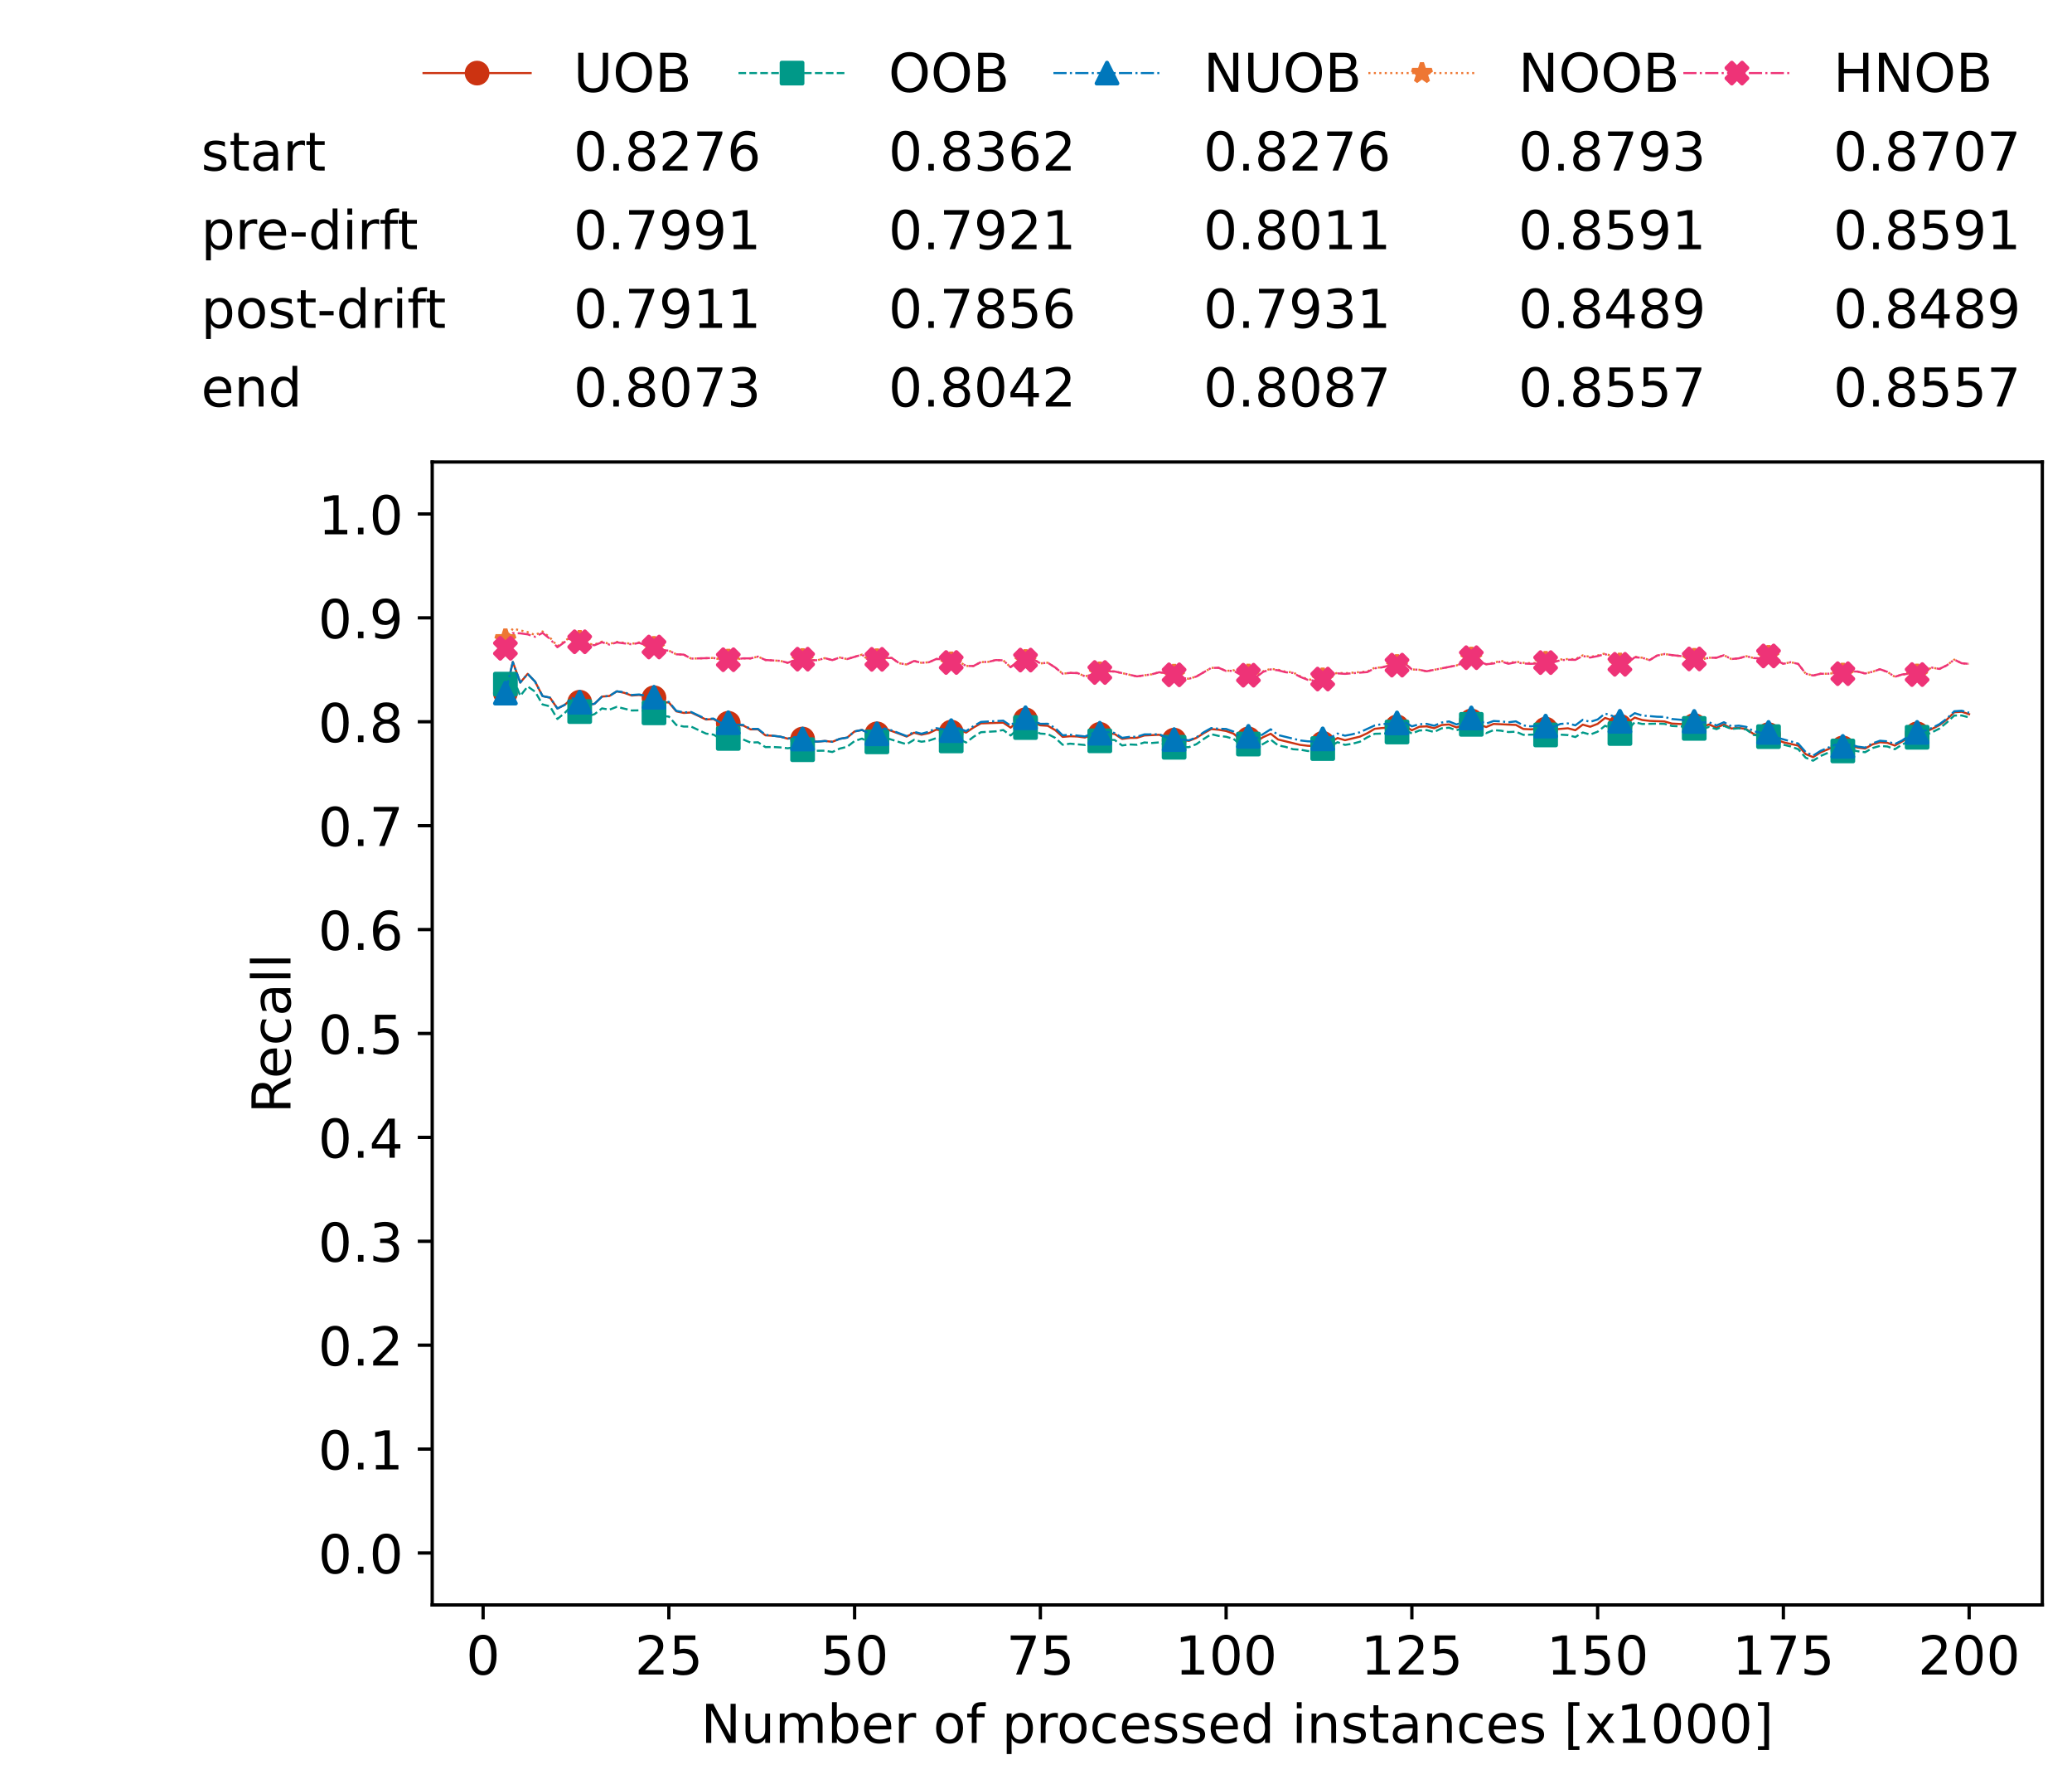 <?xml version="1.0" encoding="utf-8" standalone="no"?>
<!DOCTYPE svg PUBLIC "-//W3C//DTD SVG 1.1//EN"
  "http://www.w3.org/Graphics/SVG/1.1/DTD/svg11.dtd">
<!-- Created with matplotlib (https://matplotlib.org/) -->
<svg height="432.615pt" version="1.1" viewBox="0 0 502.65 432.615" width="502.65pt" xmlns="http://www.w3.org/2000/svg" xmlns:xlink="http://www.w3.org/1999/xlink">
 <defs>
  <style type="text/css">*{stroke-linecap:butt;stroke-linejoin:round;}</style>
 </defs>
 <g id="figure_1">
  <g id="patch_1">
   <path d="M 0 432.615 
L 502.65 432.615 
L 502.65 0 
L 0 0 
z
" style="fill:#ffffff;"/>
  </g>
  <g id="axes_1">
   <g id="patch_2">
    <path d="M 104.85 389.252 
L 495.45 389.252 
L 495.45 112.052 
L 104.85 112.052 
z
" style="fill:#ffffff;"/>
   </g>
   <g id="matplotlib.axis_1">
    <g id="xtick_1">
     <g id="line2d_1">
      <defs>
       <path d="M 0 0 
L 0 3.5 
" id="m63c5040e86" style="stroke:#000000;stroke-width:0.8;"/>
      </defs>
      <g>
       <use style="stroke:#000000;stroke-width:0.8;" x="117.197" xlink:href="#m63c5040e86" y="389.252"/>
      </g>
     </g>
     <g id="text_1">
      <!-- 0 -->
      <g transform="translate(113.061 406.13)scale(0.13 -0.13)">
       <defs>
        <path d="M 31.781 66.406 
Q 24.172 66.406 20.328 58.906 
Q 16.5 51.422 16.5 36.375 
Q 16.5 21.391 20.328 13.891 
Q 24.172 6.391 31.781 6.391 
Q 39.453 6.391 43.281 13.891 
Q 47.125 21.391 47.125 36.375 
Q 47.125 51.422 43.281 58.906 
Q 39.453 66.406 31.781 66.406 
z
M 31.781 74.219 
Q 44.047 74.219 50.516 64.516 
Q 56.984 54.828 56.984 36.375 
Q 56.984 17.969 50.516 8.266 
Q 44.047 -1.422 31.781 -1.422 
Q 19.531 -1.422 13.062 8.266 
Q 6.594 17.969 6.594 36.375 
Q 6.594 54.828 13.062 64.516 
Q 19.531 74.219 31.781 74.219 
z
" id="DejaVuSans-48"/>
       </defs>
       <use xlink:href="#DejaVuSans-48"/>
      </g>
     </g>
    </g>
    <g id="xtick_2">
     <g id="line2d_2">
      <g>
       <use style="stroke:#000000;stroke-width:0.8;" x="162.259" xlink:href="#m63c5040e86" y="389.252"/>
      </g>
     </g>
     <g id="text_2">
      <!-- 25 -->
      <g transform="translate(153.988 406.13)scale(0.13 -0.13)">
       <defs>
        <path d="M 19.188 8.297 
L 53.609 8.297 
L 53.609 0 
L 7.328 0 
L 7.328 8.297 
Q 12.938 14.109 22.625 23.891 
Q 32.328 33.688 34.812 36.531 
Q 39.547 41.844 41.422 45.531 
Q 43.312 49.219 43.312 52.781 
Q 43.312 58.594 39.234 62.25 
Q 35.156 65.922 28.609 65.922 
Q 23.969 65.922 18.812 64.312 
Q 13.672 62.703 7.812 59.422 
L 7.812 69.391 
Q 13.766 71.781 18.938 73 
Q 24.125 74.219 28.422 74.219 
Q 39.75 74.219 46.484 68.547 
Q 53.219 62.891 53.219 53.422 
Q 53.219 48.922 51.531 44.891 
Q 49.859 40.875 45.406 35.406 
Q 44.188 33.984 37.641 27.219 
Q 31.109 20.453 19.188 8.297 
z
" id="DejaVuSans-50"/>
        <path d="M 10.797 72.906 
L 49.516 72.906 
L 49.516 64.594 
L 19.828 64.594 
L 19.828 46.734 
Q 21.969 47.469 24.109 47.828 
Q 26.266 48.188 28.422 48.188 
Q 40.625 48.188 47.75 41.5 
Q 54.891 34.812 54.891 23.391 
Q 54.891 11.625 47.562 5.094 
Q 40.234 -1.422 26.906 -1.422 
Q 22.312 -1.422 17.547 -0.641 
Q 12.797 0.141 7.719 1.703 
L 7.719 11.625 
Q 12.109 9.234 16.797 8.062 
Q 21.484 6.891 26.703 6.891 
Q 35.156 6.891 40.078 11.328 
Q 45.016 15.766 45.016 23.391 
Q 45.016 31 40.078 35.438 
Q 35.156 39.891 26.703 39.891 
Q 22.75 39.891 18.812 39.016 
Q 14.891 38.141 10.797 36.281 
z
" id="DejaVuSans-53"/>
       </defs>
       <use xlink:href="#DejaVuSans-50"/>
       <use x="63.623" xlink:href="#DejaVuSans-53"/>
      </g>
     </g>
    </g>
    <g id="xtick_3">
     <g id="line2d_3">
      <g>
       <use style="stroke:#000000;stroke-width:0.8;" x="207.322" xlink:href="#m63c5040e86" y="389.252"/>
      </g>
     </g>
     <g id="text_3">
      <!-- 50 -->
      <g transform="translate(199.05 406.13)scale(0.13 -0.13)">
       <use xlink:href="#DejaVuSans-53"/>
       <use x="63.623" xlink:href="#DejaVuSans-48"/>
      </g>
     </g>
    </g>
    <g id="xtick_4">
     <g id="line2d_4">
      <g>
       <use style="stroke:#000000;stroke-width:0.8;" x="252.384" xlink:href="#m63c5040e86" y="389.252"/>
      </g>
     </g>
     <g id="text_4">
      <!-- 75 -->
      <g transform="translate(244.113 406.13)scale(0.13 -0.13)">
       <defs>
        <path d="M 8.203 72.906 
L 55.078 72.906 
L 55.078 68.703 
L 28.609 0 
L 18.312 0 
L 43.219 64.594 
L 8.203 64.594 
z
" id="DejaVuSans-55"/>
       </defs>
       <use xlink:href="#DejaVuSans-55"/>
       <use x="63.623" xlink:href="#DejaVuSans-53"/>
      </g>
     </g>
    </g>
    <g id="xtick_5">
     <g id="line2d_5">
      <g>
       <use style="stroke:#000000;stroke-width:0.8;" x="297.446" xlink:href="#m63c5040e86" y="389.252"/>
      </g>
     </g>
     <g id="text_5">
      <!-- 100 -->
      <g transform="translate(285.039 406.13)scale(0.13 -0.13)">
       <defs>
        <path d="M 12.406 8.297 
L 28.516 8.297 
L 28.516 63.922 
L 10.984 60.406 
L 10.984 69.391 
L 28.422 72.906 
L 38.281 72.906 
L 38.281 8.297 
L 54.391 8.297 
L 54.391 0 
L 12.406 0 
z
" id="DejaVuSans-49"/>
       </defs>
       <use xlink:href="#DejaVuSans-49"/>
       <use x="63.623" xlink:href="#DejaVuSans-48"/>
       <use x="127.246" xlink:href="#DejaVuSans-48"/>
      </g>
     </g>
    </g>
    <g id="xtick_6">
     <g id="line2d_6">
      <g>
       <use style="stroke:#000000;stroke-width:0.8;" x="342.509" xlink:href="#m63c5040e86" y="389.252"/>
      </g>
     </g>
     <g id="text_6">
      <!-- 125 -->
      <g transform="translate(330.102 406.13)scale(0.13 -0.13)">
       <use xlink:href="#DejaVuSans-49"/>
       <use x="63.623" xlink:href="#DejaVuSans-50"/>
       <use x="127.246" xlink:href="#DejaVuSans-53"/>
      </g>
     </g>
    </g>
    <g id="xtick_7">
     <g id="line2d_7">
      <g>
       <use style="stroke:#000000;stroke-width:0.8;" x="387.571" xlink:href="#m63c5040e86" y="389.252"/>
      </g>
     </g>
     <g id="text_7">
      <!-- 150 -->
      <g transform="translate(375.164 406.13)scale(0.13 -0.13)">
       <use xlink:href="#DejaVuSans-49"/>
       <use x="63.623" xlink:href="#DejaVuSans-53"/>
       <use x="127.246" xlink:href="#DejaVuSans-48"/>
      </g>
     </g>
    </g>
    <g id="xtick_8">
     <g id="line2d_8">
      <g>
       <use style="stroke:#000000;stroke-width:0.8;" x="432.633" xlink:href="#m63c5040e86" y="389.252"/>
      </g>
     </g>
     <g id="text_8">
      <!-- 175 -->
      <g transform="translate(420.226 406.13)scale(0.13 -0.13)">
       <use xlink:href="#DejaVuSans-49"/>
       <use x="63.623" xlink:href="#DejaVuSans-55"/>
       <use x="127.246" xlink:href="#DejaVuSans-53"/>
      </g>
     </g>
    </g>
    <g id="xtick_9">
     <g id="line2d_9">
      <g>
       <use style="stroke:#000000;stroke-width:0.8;" x="477.695" xlink:href="#m63c5040e86" y="389.252"/>
      </g>
     </g>
     <g id="text_9">
      <!-- 200 -->
      <g transform="translate(465.289 406.13)scale(0.13 -0.13)">
       <use xlink:href="#DejaVuSans-50"/>
       <use x="63.623" xlink:href="#DejaVuSans-48"/>
       <use x="127.246" xlink:href="#DejaVuSans-48"/>
      </g>
     </g>
    </g>
    <g id="text_10">
     <!-- Number of processed instances [x1000] -->
     <g transform="translate(170.025 422.711)scale(0.13 -0.13)">
      <defs>
       <path d="M 9.812 72.906 
L 23.094 72.906 
L 55.422 11.922 
L 55.422 72.906 
L 64.984 72.906 
L 64.984 0 
L 51.703 0 
L 19.391 60.984 
L 19.391 0 
L 9.812 0 
z
" id="DejaVuSans-78"/>
       <path d="M 8.5 21.578 
L 8.5 54.688 
L 17.484 54.688 
L 17.484 21.922 
Q 17.484 14.156 20.5 10.266 
Q 23.531 6.391 29.594 6.391 
Q 36.859 6.391 41.078 11.031 
Q 45.312 15.672 45.312 23.688 
L 45.312 54.688 
L 54.297 54.688 
L 54.297 0 
L 45.312 0 
L 45.312 8.406 
Q 42.047 3.422 37.719 1 
Q 33.406 -1.422 27.688 -1.422 
Q 18.266 -1.422 13.375 4.438 
Q 8.5 10.297 8.5 21.578 
z
M 31.109 56 
z
" id="DejaVuSans-117"/>
       <path d="M 52 44.188 
Q 55.375 50.25 60.062 53.125 
Q 64.75 56 71.094 56 
Q 79.641 56 84.281 50.016 
Q 88.922 44.047 88.922 33.016 
L 88.922 0 
L 79.891 0 
L 79.891 32.719 
Q 79.891 40.578 77.094 44.375 
Q 74.312 48.188 68.609 48.188 
Q 61.625 48.188 57.562 43.547 
Q 53.516 38.922 53.516 30.906 
L 53.516 0 
L 44.484 0 
L 44.484 32.719 
Q 44.484 40.625 41.703 44.406 
Q 38.922 48.188 33.109 48.188 
Q 26.219 48.188 22.156 43.531 
Q 18.109 38.875 18.109 30.906 
L 18.109 0 
L 9.078 0 
L 9.078 54.688 
L 18.109 54.688 
L 18.109 46.188 
Q 21.188 51.219 25.484 53.609 
Q 29.781 56 35.688 56 
Q 41.656 56 45.828 52.969 
Q 50 49.953 52 44.188 
z
" id="DejaVuSans-109"/>
       <path d="M 48.688 27.297 
Q 48.688 37.203 44.609 42.844 
Q 40.531 48.484 33.406 48.484 
Q 26.266 48.484 22.188 42.844 
Q 18.109 37.203 18.109 27.297 
Q 18.109 17.391 22.188 11.75 
Q 26.266 6.109 33.406 6.109 
Q 40.531 6.109 44.609 11.75 
Q 48.688 17.391 48.688 27.297 
z
M 18.109 46.391 
Q 20.953 51.266 25.266 53.625 
Q 29.594 56 35.594 56 
Q 45.562 56 51.781 48.094 
Q 58.016 40.188 58.016 27.297 
Q 58.016 14.406 51.781 6.484 
Q 45.562 -1.422 35.594 -1.422 
Q 29.594 -1.422 25.266 0.953 
Q 20.953 3.328 18.109 8.203 
L 18.109 0 
L 9.078 0 
L 9.078 75.984 
L 18.109 75.984 
z
" id="DejaVuSans-98"/>
       <path d="M 56.203 29.594 
L 56.203 25.203 
L 14.891 25.203 
Q 15.484 15.922 20.484 11.062 
Q 25.484 6.203 34.422 6.203 
Q 39.594 6.203 44.453 7.469 
Q 49.312 8.734 54.109 11.281 
L 54.109 2.781 
Q 49.266 0.734 44.188 -0.344 
Q 39.109 -1.422 33.891 -1.422 
Q 20.797 -1.422 13.156 6.188 
Q 5.516 13.812 5.516 26.812 
Q 5.516 40.234 12.766 48.109 
Q 20.016 56 32.328 56 
Q 43.359 56 49.781 48.891 
Q 56.203 41.797 56.203 29.594 
z
M 47.219 32.234 
Q 47.125 39.594 43.094 43.984 
Q 39.062 48.391 32.422 48.391 
Q 24.906 48.391 20.391 44.141 
Q 15.875 39.891 15.188 32.172 
z
" id="DejaVuSans-101"/>
       <path d="M 41.109 46.297 
Q 39.594 47.172 37.812 47.578 
Q 36.031 48 33.891 48 
Q 26.266 48 22.188 43.047 
Q 18.109 38.094 18.109 28.812 
L 18.109 0 
L 9.078 0 
L 9.078 54.688 
L 18.109 54.688 
L 18.109 46.188 
Q 20.953 51.172 25.484 53.578 
Q 30.031 56 36.531 56 
Q 37.453 56 38.578 55.875 
Q 39.703 55.766 41.062 55.516 
z
" id="DejaVuSans-114"/>
       <path id="DejaVuSans-32"/>
       <path d="M 30.609 48.391 
Q 23.391 48.391 19.188 42.75 
Q 14.984 37.109 14.984 27.297 
Q 14.984 17.484 19.156 11.844 
Q 23.344 6.203 30.609 6.203 
Q 37.797 6.203 41.984 11.859 
Q 46.188 17.531 46.188 27.297 
Q 46.188 37.016 41.984 42.703 
Q 37.797 48.391 30.609 48.391 
z
M 30.609 56 
Q 42.328 56 49.016 48.375 
Q 55.719 40.766 55.719 27.297 
Q 55.719 13.875 49.016 6.219 
Q 42.328 -1.422 30.609 -1.422 
Q 18.844 -1.422 12.172 6.219 
Q 5.516 13.875 5.516 27.297 
Q 5.516 40.766 12.172 48.375 
Q 18.844 56 30.609 56 
z
" id="DejaVuSans-111"/>
       <path d="M 37.109 75.984 
L 37.109 68.5 
L 28.516 68.5 
Q 23.688 68.5 21.797 66.547 
Q 19.922 64.594 19.922 59.516 
L 19.922 54.688 
L 34.719 54.688 
L 34.719 47.703 
L 19.922 47.703 
L 19.922 0 
L 10.891 0 
L 10.891 47.703 
L 2.297 47.703 
L 2.297 54.688 
L 10.891 54.688 
L 10.891 58.5 
Q 10.891 67.625 15.141 71.797 
Q 19.391 75.984 28.609 75.984 
z
" id="DejaVuSans-102"/>
       <path d="M 18.109 8.203 
L 18.109 -20.797 
L 9.078 -20.797 
L 9.078 54.688 
L 18.109 54.688 
L 18.109 46.391 
Q 20.953 51.266 25.266 53.625 
Q 29.594 56 35.594 56 
Q 45.562 56 51.781 48.094 
Q 58.016 40.188 58.016 27.297 
Q 58.016 14.406 51.781 6.484 
Q 45.562 -1.422 35.594 -1.422 
Q 29.594 -1.422 25.266 0.953 
Q 20.953 3.328 18.109 8.203 
z
M 48.688 27.297 
Q 48.688 37.203 44.609 42.844 
Q 40.531 48.484 33.406 48.484 
Q 26.266 48.484 22.188 42.844 
Q 18.109 37.203 18.109 27.297 
Q 18.109 17.391 22.188 11.75 
Q 26.266 6.109 33.406 6.109 
Q 40.531 6.109 44.609 11.75 
Q 48.688 17.391 48.688 27.297 
z
" id="DejaVuSans-112"/>
       <path d="M 48.781 52.594 
L 48.781 44.188 
Q 44.969 46.297 41.141 47.344 
Q 37.312 48.391 33.406 48.391 
Q 24.656 48.391 19.812 42.844 
Q 14.984 37.312 14.984 27.297 
Q 14.984 17.281 19.812 11.734 
Q 24.656 6.203 33.406 6.203 
Q 37.312 6.203 41.141 7.25 
Q 44.969 8.297 48.781 10.406 
L 48.781 2.094 
Q 45.016 0.344 40.984 -0.531 
Q 36.969 -1.422 32.422 -1.422 
Q 20.062 -1.422 12.781 6.344 
Q 5.516 14.109 5.516 27.297 
Q 5.516 40.672 12.859 48.328 
Q 20.219 56 33.016 56 
Q 37.156 56 41.109 55.141 
Q 45.062 54.297 48.781 52.594 
z
" id="DejaVuSans-99"/>
       <path d="M 44.281 53.078 
L 44.281 44.578 
Q 40.484 46.531 36.375 47.5 
Q 32.281 48.484 27.875 48.484 
Q 21.188 48.484 17.844 46.438 
Q 14.5 44.391 14.5 40.281 
Q 14.5 37.156 16.891 35.375 
Q 19.281 33.594 26.516 31.984 
L 29.594 31.297 
Q 39.156 29.25 43.188 25.516 
Q 47.219 21.781 47.219 15.094 
Q 47.219 7.469 41.188 3.016 
Q 35.156 -1.422 24.609 -1.422 
Q 20.219 -1.422 15.453 -0.562 
Q 10.688 0.297 5.422 2 
L 5.422 11.281 
Q 10.406 8.688 15.234 7.391 
Q 20.062 6.109 24.812 6.109 
Q 31.156 6.109 34.562 8.281 
Q 37.984 10.453 37.984 14.406 
Q 37.984 18.062 35.516 20.016 
Q 33.062 21.969 24.703 23.781 
L 21.578 24.516 
Q 13.234 26.266 9.516 29.906 
Q 5.812 33.547 5.812 39.891 
Q 5.812 47.609 11.281 51.797 
Q 16.75 56 26.812 56 
Q 31.781 56 36.172 55.266 
Q 40.578 54.547 44.281 53.078 
z
" id="DejaVuSans-115"/>
       <path d="M 45.406 46.391 
L 45.406 75.984 
L 54.391 75.984 
L 54.391 0 
L 45.406 0 
L 45.406 8.203 
Q 42.578 3.328 38.25 0.953 
Q 33.938 -1.422 27.875 -1.422 
Q 17.969 -1.422 11.734 6.484 
Q 5.516 14.406 5.516 27.297 
Q 5.516 40.188 11.734 48.094 
Q 17.969 56 27.875 56 
Q 33.938 56 38.25 53.625 
Q 42.578 51.266 45.406 46.391 
z
M 14.797 27.297 
Q 14.797 17.391 18.875 11.75 
Q 22.953 6.109 30.078 6.109 
Q 37.203 6.109 41.297 11.75 
Q 45.406 17.391 45.406 27.297 
Q 45.406 37.203 41.297 42.844 
Q 37.203 48.484 30.078 48.484 
Q 22.953 48.484 18.875 42.844 
Q 14.797 37.203 14.797 27.297 
z
" id="DejaVuSans-100"/>
       <path d="M 9.422 54.688 
L 18.406 54.688 
L 18.406 0 
L 9.422 0 
z
M 9.422 75.984 
L 18.406 75.984 
L 18.406 64.594 
L 9.422 64.594 
z
" id="DejaVuSans-105"/>
       <path d="M 54.891 33.016 
L 54.891 0 
L 45.906 0 
L 45.906 32.719 
Q 45.906 40.484 42.875 44.328 
Q 39.844 48.188 33.797 48.188 
Q 26.516 48.188 22.312 43.547 
Q 18.109 38.922 18.109 30.906 
L 18.109 0 
L 9.078 0 
L 9.078 54.688 
L 18.109 54.688 
L 18.109 46.188 
Q 21.344 51.125 25.703 53.562 
Q 30.078 56 35.797 56 
Q 45.219 56 50.047 50.172 
Q 54.891 44.344 54.891 33.016 
z
" id="DejaVuSans-110"/>
       <path d="M 18.312 70.219 
L 18.312 54.688 
L 36.812 54.688 
L 36.812 47.703 
L 18.312 47.703 
L 18.312 18.016 
Q 18.312 11.328 20.141 9.422 
Q 21.969 7.516 27.594 7.516 
L 36.812 7.516 
L 36.812 0 
L 27.594 0 
Q 17.188 0 13.234 3.875 
Q 9.281 7.766 9.281 18.016 
L 9.281 47.703 
L 2.688 47.703 
L 2.688 54.688 
L 9.281 54.688 
L 9.281 70.219 
z
" id="DejaVuSans-116"/>
       <path d="M 34.281 27.484 
Q 23.391 27.484 19.188 25 
Q 14.984 22.516 14.984 16.5 
Q 14.984 11.719 18.141 8.906 
Q 21.297 6.109 26.703 6.109 
Q 34.188 6.109 38.703 11.406 
Q 43.219 16.703 43.219 25.484 
L 43.219 27.484 
z
M 52.203 31.203 
L 52.203 0 
L 43.219 0 
L 43.219 8.297 
Q 40.141 3.328 35.547 0.953 
Q 30.953 -1.422 24.312 -1.422 
Q 15.922 -1.422 10.953 3.297 
Q 6 8.016 6 15.922 
Q 6 25.141 12.172 29.828 
Q 18.359 34.516 30.609 34.516 
L 43.219 34.516 
L 43.219 35.406 
Q 43.219 41.609 39.141 45 
Q 35.062 48.391 27.688 48.391 
Q 23 48.391 18.547 47.266 
Q 14.109 46.141 10.016 43.891 
L 10.016 52.203 
Q 14.938 54.109 19.578 55.047 
Q 24.219 56 28.609 56 
Q 40.484 56 46.344 49.844 
Q 52.203 43.703 52.203 31.203 
z
" id="DejaVuSans-97"/>
       <path d="M 8.594 75.984 
L 29.297 75.984 
L 29.297 69 
L 17.578 69 
L 17.578 -6.203 
L 29.297 -6.203 
L 29.297 -13.188 
L 8.594 -13.188 
z
" id="DejaVuSans-91"/>
       <path d="M 54.891 54.688 
L 35.109 28.078 
L 55.906 0 
L 45.312 0 
L 29.391 21.484 
L 13.484 0 
L 2.875 0 
L 24.125 28.609 
L 4.688 54.688 
L 15.281 54.688 
L 29.781 35.203 
L 44.281 54.688 
z
" id="DejaVuSans-120"/>
       <path d="M 30.422 75.984 
L 30.422 -13.188 
L 9.719 -13.188 
L 9.719 -6.203 
L 21.391 -6.203 
L 21.391 69 
L 9.719 69 
L 9.719 75.984 
z
" id="DejaVuSans-93"/>
      </defs>
      <use xlink:href="#DejaVuSans-78"/>
      <use x="74.805" xlink:href="#DejaVuSans-117"/>
      <use x="138.184" xlink:href="#DejaVuSans-109"/>
      <use x="235.596" xlink:href="#DejaVuSans-98"/>
      <use x="299.072" xlink:href="#DejaVuSans-101"/>
      <use x="360.596" xlink:href="#DejaVuSans-114"/>
      <use x="401.709" xlink:href="#DejaVuSans-32"/>
      <use x="433.496" xlink:href="#DejaVuSans-111"/>
      <use x="494.678" xlink:href="#DejaVuSans-102"/>
      <use x="529.883" xlink:href="#DejaVuSans-32"/>
      <use x="561.67" xlink:href="#DejaVuSans-112"/>
      <use x="625.146" xlink:href="#DejaVuSans-114"/>
      <use x="664.01" xlink:href="#DejaVuSans-111"/>
      <use x="725.191" xlink:href="#DejaVuSans-99"/>
      <use x="780.172" xlink:href="#DejaVuSans-101"/>
      <use x="841.695" xlink:href="#DejaVuSans-115"/>
      <use x="893.795" xlink:href="#DejaVuSans-115"/>
      <use x="945.895" xlink:href="#DejaVuSans-101"/>
      <use x="1007.418" xlink:href="#DejaVuSans-100"/>
      <use x="1070.895" xlink:href="#DejaVuSans-32"/>
      <use x="1102.682" xlink:href="#DejaVuSans-105"/>
      <use x="1130.465" xlink:href="#DejaVuSans-110"/>
      <use x="1193.844" xlink:href="#DejaVuSans-115"/>
      <use x="1245.943" xlink:href="#DejaVuSans-116"/>
      <use x="1285.152" xlink:href="#DejaVuSans-97"/>
      <use x="1346.432" xlink:href="#DejaVuSans-110"/>
      <use x="1409.811" xlink:href="#DejaVuSans-99"/>
      <use x="1464.791" xlink:href="#DejaVuSans-101"/>
      <use x="1526.314" xlink:href="#DejaVuSans-115"/>
      <use x="1578.414" xlink:href="#DejaVuSans-32"/>
      <use x="1610.201" xlink:href="#DejaVuSans-91"/>
      <use x="1649.215" xlink:href="#DejaVuSans-120"/>
      <use x="1708.395" xlink:href="#DejaVuSans-49"/>
      <use x="1772.018" xlink:href="#DejaVuSans-48"/>
      <use x="1835.641" xlink:href="#DejaVuSans-48"/>
      <use x="1899.264" xlink:href="#DejaVuSans-48"/>
      <use x="1962.887" xlink:href="#DejaVuSans-93"/>
     </g>
    </g>
   </g>
   <g id="matplotlib.axis_2">
    <g id="ytick_1">
     <g id="line2d_10">
      <defs>
       <path d="M 0 0 
L -3.5 0 
" id="m07b49ead3b" style="stroke:#000000;stroke-width:0.8;"/>
      </defs>
      <g>
       <use style="stroke:#000000;stroke-width:0.8;" x="104.85" xlink:href="#m07b49ead3b" y="376.652"/>
      </g>
     </g>
     <g id="text_11">
      <!-- 0.0 -->
      <g transform="translate(77.176 381.591)scale(0.13 -0.13)">
       <defs>
        <path d="M 10.688 12.406 
L 21 12.406 
L 21 0 
L 10.688 0 
z
" id="DejaVuSans-46"/>
       </defs>
       <use xlink:href="#DejaVuSans-48"/>
       <use x="63.623" xlink:href="#DejaVuSans-46"/>
       <use x="95.41" xlink:href="#DejaVuSans-48"/>
      </g>
     </g>
    </g>
    <g id="ytick_2">
     <g id="line2d_11">
      <g>
       <use style="stroke:#000000;stroke-width:0.8;" x="104.85" xlink:href="#m07b49ead3b" y="351.452"/>
      </g>
     </g>
     <g id="text_12">
      <!-- 0.1 -->
      <g transform="translate(77.176 356.391)scale(0.13 -0.13)">
       <use xlink:href="#DejaVuSans-48"/>
       <use x="63.623" xlink:href="#DejaVuSans-46"/>
       <use x="95.41" xlink:href="#DejaVuSans-49"/>
      </g>
     </g>
    </g>
    <g id="ytick_3">
     <g id="line2d_12">
      <g>
       <use style="stroke:#000000;stroke-width:0.8;" x="104.85" xlink:href="#m07b49ead3b" y="326.252"/>
      </g>
     </g>
     <g id="text_13">
      <!-- 0.2 -->
      <g transform="translate(77.176 331.191)scale(0.13 -0.13)">
       <use xlink:href="#DejaVuSans-48"/>
       <use x="63.623" xlink:href="#DejaVuSans-46"/>
       <use x="95.41" xlink:href="#DejaVuSans-50"/>
      </g>
     </g>
    </g>
    <g id="ytick_4">
     <g id="line2d_13">
      <g>
       <use style="stroke:#000000;stroke-width:0.8;" x="104.85" xlink:href="#m07b49ead3b" y="301.052"/>
      </g>
     </g>
     <g id="text_14">
      <!-- 0.3 -->
      <g transform="translate(77.176 305.991)scale(0.13 -0.13)">
       <defs>
        <path d="M 40.578 39.312 
Q 47.656 37.797 51.625 33 
Q 55.609 28.219 55.609 21.188 
Q 55.609 10.406 48.188 4.484 
Q 40.766 -1.422 27.094 -1.422 
Q 22.516 -1.422 17.656 -0.516 
Q 12.797 0.391 7.625 2.203 
L 7.625 11.719 
Q 11.719 9.328 16.594 8.109 
Q 21.484 6.891 26.812 6.891 
Q 36.078 6.891 40.938 10.547 
Q 45.797 14.203 45.797 21.188 
Q 45.797 27.641 41.281 31.266 
Q 36.766 34.906 28.719 34.906 
L 20.219 34.906 
L 20.219 43.016 
L 29.109 43.016 
Q 36.375 43.016 40.234 45.922 
Q 44.094 48.828 44.094 54.297 
Q 44.094 59.906 40.109 62.906 
Q 36.141 65.922 28.719 65.922 
Q 24.656 65.922 20.016 65.031 
Q 15.375 64.156 9.812 62.312 
L 9.812 71.094 
Q 15.438 72.656 20.344 73.438 
Q 25.25 74.219 29.594 74.219 
Q 40.828 74.219 47.359 69.109 
Q 53.906 64.016 53.906 55.328 
Q 53.906 49.266 50.438 45.094 
Q 46.969 40.922 40.578 39.312 
z
" id="DejaVuSans-51"/>
       </defs>
       <use xlink:href="#DejaVuSans-48"/>
       <use x="63.623" xlink:href="#DejaVuSans-46"/>
       <use x="95.41" xlink:href="#DejaVuSans-51"/>
      </g>
     </g>
    </g>
    <g id="ytick_5">
     <g id="line2d_14">
      <g>
       <use style="stroke:#000000;stroke-width:0.8;" x="104.85" xlink:href="#m07b49ead3b" y="275.852"/>
      </g>
     </g>
     <g id="text_15">
      <!-- 0.4 -->
      <g transform="translate(77.176 280.791)scale(0.13 -0.13)">
       <defs>
        <path d="M 37.797 64.312 
L 12.891 25.391 
L 37.797 25.391 
z
M 35.203 72.906 
L 47.609 72.906 
L 47.609 25.391 
L 58.016 25.391 
L 58.016 17.188 
L 47.609 17.188 
L 47.609 0 
L 37.797 0 
L 37.797 17.188 
L 4.891 17.188 
L 4.891 26.703 
z
" id="DejaVuSans-52"/>
       </defs>
       <use xlink:href="#DejaVuSans-48"/>
       <use x="63.623" xlink:href="#DejaVuSans-46"/>
       <use x="95.41" xlink:href="#DejaVuSans-52"/>
      </g>
     </g>
    </g>
    <g id="ytick_6">
     <g id="line2d_15">
      <g>
       <use style="stroke:#000000;stroke-width:0.8;" x="104.85" xlink:href="#m07b49ead3b" y="250.652"/>
      </g>
     </g>
     <g id="text_16">
      <!-- 0.5 -->
      <g transform="translate(77.176 255.591)scale(0.13 -0.13)">
       <use xlink:href="#DejaVuSans-48"/>
       <use x="63.623" xlink:href="#DejaVuSans-46"/>
       <use x="95.41" xlink:href="#DejaVuSans-53"/>
      </g>
     </g>
    </g>
    <g id="ytick_7">
     <g id="line2d_16">
      <g>
       <use style="stroke:#000000;stroke-width:0.8;" x="104.85" xlink:href="#m07b49ead3b" y="225.452"/>
      </g>
     </g>
     <g id="text_17">
      <!-- 0.6 -->
      <g transform="translate(77.176 230.391)scale(0.13 -0.13)">
       <defs>
        <path d="M 33.016 40.375 
Q 26.375 40.375 22.484 35.828 
Q 18.609 31.297 18.609 23.391 
Q 18.609 15.531 22.484 10.953 
Q 26.375 6.391 33.016 6.391 
Q 39.656 6.391 43.531 10.953 
Q 47.406 15.531 47.406 23.391 
Q 47.406 31.297 43.531 35.828 
Q 39.656 40.375 33.016 40.375 
z
M 52.594 71.297 
L 52.594 62.312 
Q 48.875 64.062 45.094 64.984 
Q 41.312 65.922 37.594 65.922 
Q 27.828 65.922 22.672 59.328 
Q 17.531 52.734 16.797 39.406 
Q 19.672 43.656 24.016 45.922 
Q 28.375 48.188 33.594 48.188 
Q 44.578 48.188 50.953 41.516 
Q 57.328 34.859 57.328 23.391 
Q 57.328 12.156 50.688 5.359 
Q 44.047 -1.422 33.016 -1.422 
Q 20.359 -1.422 13.672 8.266 
Q 6.984 17.969 6.984 36.375 
Q 6.984 53.656 15.188 63.938 
Q 23.391 74.219 37.203 74.219 
Q 40.922 74.219 44.703 73.484 
Q 48.484 72.75 52.594 71.297 
z
" id="DejaVuSans-54"/>
       </defs>
       <use xlink:href="#DejaVuSans-48"/>
       <use x="63.623" xlink:href="#DejaVuSans-46"/>
       <use x="95.41" xlink:href="#DejaVuSans-54"/>
      </g>
     </g>
    </g>
    <g id="ytick_8">
     <g id="line2d_17">
      <g>
       <use style="stroke:#000000;stroke-width:0.8;" x="104.85" xlink:href="#m07b49ead3b" y="200.252"/>
      </g>
     </g>
     <g id="text_18">
      <!-- 0.7 -->
      <g transform="translate(77.176 205.191)scale(0.13 -0.13)">
       <use xlink:href="#DejaVuSans-48"/>
       <use x="63.623" xlink:href="#DejaVuSans-46"/>
       <use x="95.41" xlink:href="#DejaVuSans-55"/>
      </g>
     </g>
    </g>
    <g id="ytick_9">
     <g id="line2d_18">
      <g>
       <use style="stroke:#000000;stroke-width:0.8;" x="104.85" xlink:href="#m07b49ead3b" y="175.052"/>
      </g>
     </g>
     <g id="text_19">
      <!-- 0.8 -->
      <g transform="translate(77.176 179.991)scale(0.13 -0.13)">
       <defs>
        <path d="M 31.781 34.625 
Q 24.75 34.625 20.719 30.859 
Q 16.703 27.094 16.703 20.516 
Q 16.703 13.922 20.719 10.156 
Q 24.75 6.391 31.781 6.391 
Q 38.812 6.391 42.859 10.172 
Q 46.922 13.969 46.922 20.516 
Q 46.922 27.094 42.891 30.859 
Q 38.875 34.625 31.781 34.625 
z
M 21.922 38.812 
Q 15.578 40.375 12.031 44.719 
Q 8.5 49.078 8.5 55.328 
Q 8.5 64.062 14.719 69.141 
Q 20.953 74.219 31.781 74.219 
Q 42.672 74.219 48.875 69.141 
Q 55.078 64.062 55.078 55.328 
Q 55.078 49.078 51.531 44.719 
Q 48 40.375 41.703 38.812 
Q 48.828 37.156 52.797 32.312 
Q 56.781 27.484 56.781 20.516 
Q 56.781 9.906 50.312 4.234 
Q 43.844 -1.422 31.781 -1.422 
Q 19.734 -1.422 13.25 4.234 
Q 6.781 9.906 6.781 20.516 
Q 6.781 27.484 10.781 32.312 
Q 14.797 37.156 21.922 38.812 
z
M 18.312 54.391 
Q 18.312 48.734 21.844 45.562 
Q 25.391 42.391 31.781 42.391 
Q 38.141 42.391 41.719 45.562 
Q 45.312 48.734 45.312 54.391 
Q 45.312 60.062 41.719 63.234 
Q 38.141 66.406 31.781 66.406 
Q 25.391 66.406 21.844 63.234 
Q 18.312 60.062 18.312 54.391 
z
" id="DejaVuSans-56"/>
       </defs>
       <use xlink:href="#DejaVuSans-48"/>
       <use x="63.623" xlink:href="#DejaVuSans-46"/>
       <use x="95.41" xlink:href="#DejaVuSans-56"/>
      </g>
     </g>
    </g>
    <g id="ytick_10">
     <g id="line2d_19">
      <g>
       <use style="stroke:#000000;stroke-width:0.8;" x="104.85" xlink:href="#m07b49ead3b" y="149.852"/>
      </g>
     </g>
     <g id="text_20">
      <!-- 0.9 -->
      <g transform="translate(77.176 154.791)scale(0.13 -0.13)">
       <defs>
        <path d="M 10.984 1.516 
L 10.984 10.5 
Q 14.703 8.734 18.5 7.812 
Q 22.312 6.891 25.984 6.891 
Q 35.75 6.891 40.891 13.453 
Q 46.047 20.016 46.781 33.406 
Q 43.953 29.203 39.594 26.953 
Q 35.25 24.703 29.984 24.703 
Q 19.047 24.703 12.672 31.312 
Q 6.297 37.938 6.297 49.422 
Q 6.297 60.641 12.938 67.422 
Q 19.578 74.219 30.609 74.219 
Q 43.266 74.219 49.922 64.516 
Q 56.594 54.828 56.594 36.375 
Q 56.594 19.141 48.406 8.859 
Q 40.234 -1.422 26.422 -1.422 
Q 22.703 -1.422 18.891 -0.688 
Q 15.094 0.047 10.984 1.516 
z
M 30.609 32.422 
Q 37.25 32.422 41.125 36.953 
Q 45.016 41.5 45.016 49.422 
Q 45.016 57.281 41.125 61.844 
Q 37.25 66.406 30.609 66.406 
Q 23.969 66.406 20.094 61.844 
Q 16.219 57.281 16.219 49.422 
Q 16.219 41.5 20.094 36.953 
Q 23.969 32.422 30.609 32.422 
z
" id="DejaVuSans-57"/>
       </defs>
       <use xlink:href="#DejaVuSans-48"/>
       <use x="63.623" xlink:href="#DejaVuSans-46"/>
       <use x="95.41" xlink:href="#DejaVuSans-57"/>
      </g>
     </g>
    </g>
    <g id="ytick_11">
     <g id="line2d_20">
      <g>
       <use style="stroke:#000000;stroke-width:0.8;" x="104.85" xlink:href="#m07b49ead3b" y="124.652"/>
      </g>
     </g>
     <g id="text_21">
      <!-- 1.0 -->
      <g transform="translate(77.176 129.591)scale(0.13 -0.13)">
       <use xlink:href="#DejaVuSans-49"/>
       <use x="63.623" xlink:href="#DejaVuSans-46"/>
       <use x="95.41" xlink:href="#DejaVuSans-48"/>
      </g>
     </g>
    </g>
    <g id="text_22">
     <!-- Recall -->
     <g transform="translate(70.472 270.044)rotate(-90)scale(0.13 -0.13)">
      <defs>
       <path d="M 44.391 34.188 
Q 47.562 33.109 50.562 29.594 
Q 53.562 26.078 56.594 19.922 
L 66.609 0 
L 56 0 
L 46.688 18.703 
Q 43.062 26.031 39.672 28.422 
Q 36.281 30.812 30.422 30.812 
L 19.672 30.812 
L 19.672 0 
L 9.812 0 
L 9.812 72.906 
L 32.078 72.906 
Q 44.578 72.906 50.734 67.672 
Q 56.891 62.453 56.891 51.906 
Q 56.891 45.016 53.688 40.469 
Q 50.484 35.938 44.391 34.188 
z
M 19.672 64.797 
L 19.672 38.922 
L 32.078 38.922 
Q 39.203 38.922 42.844 42.219 
Q 46.484 45.516 46.484 51.906 
Q 46.484 58.297 42.844 61.547 
Q 39.203 64.797 32.078 64.797 
z
" id="DejaVuSans-82"/>
       <path d="M 9.422 75.984 
L 18.406 75.984 
L 18.406 0 
L 9.422 0 
z
" id="DejaVuSans-108"/>
      </defs>
      <use xlink:href="#DejaVuSans-82"/>
      <use x="64.982" xlink:href="#DejaVuSans-101"/>
      <use x="126.506" xlink:href="#DejaVuSans-99"/>
      <use x="181.486" xlink:href="#DejaVuSans-97"/>
      <use x="242.766" xlink:href="#DejaVuSans-108"/>
      <use x="270.549" xlink:href="#DejaVuSans-108"/>
     </g>
    </g>
   </g>
   <g id="line2d_21"/>
   <g id="line2d_22"/>
   <g id="line2d_23"/>
   <g id="line2d_24"/>
   <g id="line2d_25"/>
   <g id="line2d_26">
    <path clip-path="url(#pd91a377983)" d="M 122.605 168.1 
L 124.407 160.551 
L 126.21 165.546 
L 128.012 163.431 
L 129.815 165.327 
L 131.617 168.824 
L 133.419 169.194 
L 135.222 171.844 
L 137.024 170.93 
L 138.827 169.302 
L 140.629 170.31 
L 142.432 171.051 
L 144.234 170.679 
L 146.037 168.949 
L 147.839 168.796 
L 149.642 167.661 
L 151.444 168.038 
L 153.247 168.694 
L 155.049 168.562 
L 158.654 169.235 
L 160.457 170.337 
L 162.259 170.364 
L 164.062 172.523 
L 165.864 172.91 
L 167.667 172.805 
L 171.272 174.509 
L 173.074 174.393 
L 174.877 175.445 
L 176.679 175.414 
L 178.482 175.864 
L 180.284 175.946 
L 182.087 176.903 
L 183.889 176.903 
L 185.692 178.348 
L 187.494 178.447 
L 189.297 178.658 
L 191.099 179.15 
L 192.902 178.748 
L 196.507 179.803 
L 198.309 179.871 
L 200.112 179.712 
L 201.914 179.912 
L 203.717 179.192 
L 205.519 178.893 
L 207.322 177.396 
L 209.124 177.038 
L 210.927 177.945 
L 212.729 177.975 
L 214.532 176.661 
L 218.137 177.958 
L 219.939 178.643 
L 221.742 177.715 
L 223.544 178.187 
L 225.347 177.806 
L 227.149 176.955 
L 230.754 177.554 
L 232.557 176.966 
L 234.359 177.677 
L 236.162 176.451 
L 237.964 175.44 
L 243.372 175.269 
L 245.174 176.478 
L 246.976 174.882 
L 248.779 174.566 
L 252.384 175.915 
L 254.186 176.028 
L 255.989 177.078 
L 257.791 178.723 
L 259.594 178.569 
L 261.396 178.626 
L 263.199 178.876 
L 265.001 178.143 
L 266.804 178.091 
L 268.606 177.798 
L 270.409 178.029 
L 272.211 179.216 
L 274.014 178.973 
L 275.816 178.943 
L 277.619 178.374 
L 281.224 178.211 
L 283.026 178.993 
L 284.829 179.506 
L 286.631 179.485 
L 288.434 179.68 
L 290.236 178.962 
L 292.039 177.818 
L 293.841 176.819 
L 295.644 176.989 
L 297.446 177.299 
L 299.249 177.933 
L 301.051 179.5 
L 302.854 179.208 
L 304.656 179.889 
L 306.459 178.777 
L 308.261 177.956 
L 310.064 179.36 
L 315.471 180.673 
L 317.274 180.879 
L 319.076 180.944 
L 320.879 180.284 
L 322.681 180.044 
L 324.484 178.992 
L 326.286 179.525 
L 329.891 178.663 
L 331.694 177.836 
L 333.496 176.758 
L 335.299 176.563 
L 337.101 176.511 
L 340.706 176.021 
L 342.509 177.121 
L 344.311 176.257 
L 346.114 176.166 
L 347.916 176.62 
L 349.719 175.845 
L 351.521 175.698 
L 353.324 176.421 
L 355.126 175.837 
L 356.928 174.853 
L 358.731 175.67 
L 360.533 176.336 
L 362.336 175.577 
L 367.743 175.819 
L 369.546 176.803 
L 371.348 176.892 
L 373.151 176.733 
L 376.756 176.926 
L 380.361 176.631 
L 382.163 177.105 
L 383.966 175.753 
L 385.768 176.262 
L 387.571 175.562 
L 389.373 174.124 
L 391.176 174.699 
L 392.978 176.13 
L 394.781 175.31 
L 396.583 174.044 
L 398.386 174.624 
L 400.188 174.838 
L 403.793 174.979 
L 405.596 175.493 
L 409.201 175.667 
L 412.806 176.338 
L 414.608 175.707 
L 416.411 176.491 
L 418.213 175.703 
L 420.016 176.69 
L 421.818 176.534 
L 423.621 176.829 
L 425.423 178.027 
L 427.226 178.404 
L 429.028 178.177 
L 430.831 179.369 
L 432.633 180.027 
L 436.238 180.839 
L 438.041 182.901 
L 439.843 183.629 
L 441.646 182.482 
L 445.251 180.963 
L 447.053 181.394 
L 448.856 180.801 
L 450.658 181.32 
L 452.461 181.555 
L 454.263 180.535 
L 456.066 180.02 
L 457.868 180.165 
L 459.671 180.829 
L 461.473 179.807 
L 463.276 178.653 
L 465.078 177.974 
L 466.881 177.561 
L 468.683 176.785 
L 470.485 175.87 
L 472.288 174.53 
L 474.09 172.74 
L 475.893 172.62 
L 477.695 173.219 
L 477.695 173.219 
" style="fill:none;stroke:#cc3311;stroke-linecap:square;stroke-width:0.5;"/>
    <defs>
     <path d="M 0 2.5 
C 0.663 2.5 1.299 2.237 1.768 1.768 
C 2.237 1.299 2.5 0.663 2.5 0 
C 2.5 -0.663 2.237 -1.299 1.768 -1.768 
C 1.299 -2.237 0.663 -2.5 0 -2.5 
C -0.663 -2.5 -1.299 -2.237 -1.768 -1.768 
C -2.237 -1.299 -2.5 -0.663 -2.5 0 
C -2.5 0.663 -2.237 1.299 -1.768 1.768 
C -1.299 2.237 -0.663 2.5 0 2.5 
z
" id="mcfc467eb85" style="stroke:#cc3311;"/>
    </defs>
    <g clip-path="url(#pd91a377983)">
     <use style="fill:#cc3311;stroke:#cc3311;" x="122.605" xlink:href="#mcfc467eb85" y="168.1"/>
     <use style="fill:#cc3311;stroke:#cc3311;" x="140.629" xlink:href="#mcfc467eb85" y="170.31"/>
     <use style="fill:#cc3311;stroke:#cc3311;" x="158.654" xlink:href="#mcfc467eb85" y="169.235"/>
     <use style="fill:#cc3311;stroke:#cc3311;" x="176.679" xlink:href="#mcfc467eb85" y="175.414"/>
     <use style="fill:#cc3311;stroke:#cc3311;" x="194.704" xlink:href="#mcfc467eb85" y="179.24"/>
     <use style="fill:#cc3311;stroke:#cc3311;" x="212.729" xlink:href="#mcfc467eb85" y="177.975"/>
     <use style="fill:#cc3311;stroke:#cc3311;" x="230.754" xlink:href="#mcfc467eb85" y="177.554"/>
     <use style="fill:#cc3311;stroke:#cc3311;" x="248.779" xlink:href="#mcfc467eb85" y="174.566"/>
     <use style="fill:#cc3311;stroke:#cc3311;" x="266.804" xlink:href="#mcfc467eb85" y="178.091"/>
     <use style="fill:#cc3311;stroke:#cc3311;" x="284.829" xlink:href="#mcfc467eb85" y="179.506"/>
     <use style="fill:#cc3311;stroke:#cc3311;" x="302.854" xlink:href="#mcfc467eb85" y="179.208"/>
     <use style="fill:#cc3311;stroke:#cc3311;" x="320.879" xlink:href="#mcfc467eb85" y="180.284"/>
     <use style="fill:#cc3311;stroke:#cc3311;" x="338.904" xlink:href="#mcfc467eb85" y="176.293"/>
     <use style="fill:#cc3311;stroke:#cc3311;" x="356.928" xlink:href="#mcfc467eb85" y="174.853"/>
     <use style="fill:#cc3311;stroke:#cc3311;" x="374.953" xlink:href="#mcfc467eb85" y="176.837"/>
     <use style="fill:#cc3311;stroke:#cc3311;" x="392.978" xlink:href="#mcfc467eb85" y="176.13"/>
     <use style="fill:#cc3311;stroke:#cc3311;" x="411.003" xlink:href="#mcfc467eb85" y="175.953"/>
     <use style="fill:#cc3311;stroke:#cc3311;" x="429.028" xlink:href="#mcfc467eb85" y="178.177"/>
     <use style="fill:#cc3311;stroke:#cc3311;" x="447.053" xlink:href="#mcfc467eb85" y="181.394"/>
     <use style="fill:#cc3311;stroke:#cc3311;" x="465.078" xlink:href="#mcfc467eb85" y="177.974"/>
    </g>
   </g>
   <g id="line2d_27"/>
   <g id="line2d_28"/>
   <g id="line2d_29"/>
   <g id="line2d_30"/>
   <g id="line2d_31">
    <path clip-path="url(#pd91a377983)" d="M 122.605 165.928 
L 124.407 164.19 
L 126.21 168.78 
L 128.012 166.48 
L 129.815 167.766 
L 131.617 170.857 
L 133.419 171.308 
L 135.222 174.378 
L 137.024 172.894 
L 138.827 171.07 
L 140.629 172.577 
L 142.432 173.779 
L 144.234 173.198 
L 146.037 171.807 
L 147.839 172.122 
L 149.642 171.428 
L 153.247 172.317 
L 155.049 172.286 
L 156.852 172.449 
L 158.654 172.881 
L 160.457 173.631 
L 162.259 173.794 
L 164.062 175.828 
L 165.864 176.215 
L 167.667 176.225 
L 171.272 177.924 
L 173.074 178.167 
L 174.877 179.219 
L 176.679 179.088 
L 178.482 179.148 
L 180.284 179.349 
L 182.087 180.101 
L 183.889 180.026 
L 185.692 181.202 
L 187.494 181.175 
L 189.297 181.268 
L 191.099 181.483 
L 192.902 181.207 
L 194.704 181.828 
L 196.507 182.271 
L 198.309 182.083 
L 200.112 182.068 
L 201.914 182.388 
L 203.717 181.554 
L 205.519 181.121 
L 207.322 179.716 
L 209.124 179.129 
L 210.927 180.159 
L 212.729 179.927 
L 214.532 178.831 
L 218.137 179.971 
L 219.939 180.501 
L 221.742 179.437 
L 223.544 179.896 
L 225.347 179.633 
L 227.149 179.012 
L 230.754 179.703 
L 232.557 179.239 
L 234.359 180.085 
L 236.162 178.713 
L 237.964 177.583 
L 241.569 177.374 
L 243.372 177.055 
L 245.174 178.38 
L 246.976 176.77 
L 248.779 176.454 
L 252.384 177.925 
L 254.186 178.038 
L 255.989 178.959 
L 257.791 180.63 
L 259.594 180.367 
L 263.199 180.682 
L 265.001 179.824 
L 266.804 179.676 
L 268.606 179.381 
L 270.409 179.478 
L 272.211 180.797 
L 274.014 180.555 
L 275.816 180.637 
L 277.619 180.068 
L 279.421 180.201 
L 281.224 180.053 
L 283.026 180.726 
L 284.829 181.239 
L 288.434 181.207 
L 290.236 180.489 
L 292.039 179.208 
L 293.841 178.07 
L 295.644 178.486 
L 297.446 178.69 
L 299.249 179.192 
L 301.051 180.759 
L 302.854 180.455 
L 304.656 181.441 
L 308.261 179.379 
L 310.064 180.783 
L 311.866 181.144 
L 313.669 181.712 
L 315.471 181.835 
L 317.274 182.147 
L 319.076 182.212 
L 320.879 181.552 
L 322.681 181.057 
L 324.484 180.005 
L 326.286 180.666 
L 328.089 180.379 
L 329.891 179.9 
L 331.694 178.829 
L 333.496 177.972 
L 337.101 177.865 
L 338.904 177.533 
L 340.706 176.833 
L 342.509 177.914 
L 344.311 177.171 
L 346.114 177.079 
L 347.916 177.533 
L 349.719 176.642 
L 351.521 176.495 
L 353.324 177.112 
L 355.126 176.528 
L 356.928 175.678 
L 358.731 176.495 
L 360.533 177.804 
L 362.336 177.078 
L 364.138 177.217 
L 365.941 177.546 
L 367.743 177.459 
L 369.546 178.223 
L 373.151 178.141 
L 376.756 178.334 
L 378.558 178.178 
L 380.361 178.283 
L 382.163 178.757 
L 383.966 177.65 
L 385.768 178.159 
L 387.571 177.458 
L 389.373 176.021 
L 391.176 176.724 
L 392.978 177.896 
L 394.781 177.075 
L 396.583 175.167 
L 398.386 175.587 
L 401.991 175.512 
L 403.793 175.559 
L 405.596 176.073 
L 409.201 176.256 
L 411.003 176.659 
L 412.806 176.916 
L 414.608 176.287 
L 416.411 176.835 
L 418.213 176.047 
L 420.016 176.79 
L 421.818 176.633 
L 423.621 176.928 
L 425.423 178.255 
L 429.028 178.657 
L 430.831 179.848 
L 432.633 180.616 
L 434.436 181.052 
L 436.238 181.711 
L 438.041 183.773 
L 439.843 184.501 
L 441.646 183.354 
L 445.251 181.815 
L 447.053 182.129 
L 448.856 181.802 
L 450.658 182.206 
L 452.461 182.441 
L 454.263 181.421 
L 456.066 180.906 
L 457.868 181.051 
L 459.671 181.715 
L 461.473 180.565 
L 465.078 178.807 
L 466.881 178.394 
L 468.683 177.617 
L 470.485 176.703 
L 472.288 175.225 
L 474.09 173.542 
L 475.893 173.53 
L 477.695 174 
L 477.695 174 
" style="fill:none;stroke:#009988;stroke-dasharray:1.85,0.8;stroke-dashoffset:0;stroke-width:0.5;"/>
    <defs>
     <path d="M -2.5 2.5 
L 2.5 2.5 
L 2.5 -2.5 
L -2.5 -2.5 
z
" id="m36c5d2ec37" style="stroke:#009988;stroke-linejoin:miter;"/>
    </defs>
    <g clip-path="url(#pd91a377983)">
     <use style="fill:#009988;stroke:#009988;stroke-linejoin:miter;" x="122.605" xlink:href="#m36c5d2ec37" y="165.928"/>
     <use style="fill:#009988;stroke:#009988;stroke-linejoin:miter;" x="140.629" xlink:href="#m36c5d2ec37" y="172.577"/>
     <use style="fill:#009988;stroke:#009988;stroke-linejoin:miter;" x="158.654" xlink:href="#m36c5d2ec37" y="172.881"/>
     <use style="fill:#009988;stroke:#009988;stroke-linejoin:miter;" x="176.679" xlink:href="#m36c5d2ec37" y="179.088"/>
     <use style="fill:#009988;stroke:#009988;stroke-linejoin:miter;" x="194.704" xlink:href="#m36c5d2ec37" y="181.828"/>
     <use style="fill:#009988;stroke:#009988;stroke-linejoin:miter;" x="212.729" xlink:href="#m36c5d2ec37" y="179.927"/>
     <use style="fill:#009988;stroke:#009988;stroke-linejoin:miter;" x="230.754" xlink:href="#m36c5d2ec37" y="179.703"/>
     <use style="fill:#009988;stroke:#009988;stroke-linejoin:miter;" x="248.779" xlink:href="#m36c5d2ec37" y="176.454"/>
     <use style="fill:#009988;stroke:#009988;stroke-linejoin:miter;" x="266.804" xlink:href="#m36c5d2ec37" y="179.676"/>
     <use style="fill:#009988;stroke:#009988;stroke-linejoin:miter;" x="284.829" xlink:href="#m36c5d2ec37" y="181.239"/>
     <use style="fill:#009988;stroke:#009988;stroke-linejoin:miter;" x="302.854" xlink:href="#m36c5d2ec37" y="180.455"/>
     <use style="fill:#009988;stroke:#009988;stroke-linejoin:miter;" x="320.879" xlink:href="#m36c5d2ec37" y="181.552"/>
     <use style="fill:#009988;stroke:#009988;stroke-linejoin:miter;" x="338.904" xlink:href="#m36c5d2ec37" y="177.533"/>
     <use style="fill:#009988;stroke:#009988;stroke-linejoin:miter;" x="356.928" xlink:href="#m36c5d2ec37" y="175.678"/>
     <use style="fill:#009988;stroke:#009988;stroke-linejoin:miter;" x="374.953" xlink:href="#m36c5d2ec37" y="178.245"/>
     <use style="fill:#009988;stroke:#009988;stroke-linejoin:miter;" x="392.978" xlink:href="#m36c5d2ec37" y="177.896"/>
     <use style="fill:#009988;stroke:#009988;stroke-linejoin:miter;" x="411.003" xlink:href="#m36c5d2ec37" y="176.659"/>
     <use style="fill:#009988;stroke:#009988;stroke-linejoin:miter;" x="429.028" xlink:href="#m36c5d2ec37" y="178.657"/>
     <use style="fill:#009988;stroke:#009988;stroke-linejoin:miter;" x="447.053" xlink:href="#m36c5d2ec37" y="182.129"/>
     <use style="fill:#009988;stroke:#009988;stroke-linejoin:miter;" x="465.078" xlink:href="#m36c5d2ec37" y="178.807"/>
    </g>
   </g>
   <g id="line2d_32"/>
   <g id="line2d_33"/>
   <g id="line2d_34"/>
   <g id="line2d_35"/>
   <g id="line2d_36">
    <path clip-path="url(#pd91a377983)" d="M 122.605 168.1 
L 124.407 160.551 
L 126.21 165.546 
L 128.012 163.431 
L 129.815 165.327 
L 131.617 168.824 
L 133.419 169.194 
L 135.222 171.844 
L 137.024 170.93 
L 138.827 169.302 
L 140.629 170.31 
L 142.432 171.051 
L 144.234 170.679 
L 146.037 168.949 
L 147.839 168.796 
L 149.642 167.661 
L 151.444 167.892 
L 153.247 168.557 
L 155.049 168.432 
L 158.654 169.111 
L 160.457 170.214 
L 162.259 170.241 
L 164.062 172.399 
L 165.864 172.786 
L 167.667 172.681 
L 171.272 174.385 
L 173.074 174.269 
L 174.877 175.321 
L 176.679 175.291 
L 178.482 175.74 
L 180.284 175.822 
L 182.087 176.779 
L 183.889 176.779 
L 185.692 178.225 
L 189.297 178.658 
L 191.099 179.15 
L 192.902 178.748 
L 196.507 179.803 
L 198.309 179.871 
L 200.112 179.712 
L 201.914 179.912 
L 203.717 179.192 
L 205.519 178.893 
L 207.322 177.396 
L 209.124 177.038 
L 210.927 177.945 
L 212.729 177.975 
L 214.532 176.661 
L 216.334 177.141 
L 219.939 178.523 
L 221.742 177.481 
L 223.544 177.954 
L 225.347 177.455 
L 227.149 176.604 
L 230.754 177.203 
L 232.557 176.615 
L 234.359 177.326 
L 236.162 176.1 
L 237.964 175.089 
L 243.372 174.785 
L 245.174 175.994 
L 246.976 174.398 
L 248.779 174.082 
L 252.384 175.551 
L 254.186 175.535 
L 255.989 176.584 
L 257.791 178.343 
L 259.594 178.189 
L 263.199 178.614 
L 265.001 177.88 
L 266.804 177.828 
L 268.606 177.535 
L 270.409 177.766 
L 272.211 178.954 
L 274.014 178.711 
L 275.816 178.68 
L 277.619 178.112 
L 281.224 178.081 
L 283.026 178.863 
L 284.829 179.376 
L 286.631 179.355 
L 288.434 179.55 
L 290.236 178.843 
L 292.039 177.577 
L 293.841 176.577 
L 295.644 176.748 
L 297.446 176.801 
L 299.249 177.434 
L 301.051 178.883 
L 302.854 178.591 
L 304.656 179.165 
L 308.261 176.872 
L 310.064 178.276 
L 315.471 179.589 
L 317.274 179.795 
L 319.076 179.86 
L 320.879 179.2 
L 322.681 178.96 
L 324.484 177.908 
L 326.286 178.433 
L 328.089 178.076 
L 329.891 177.597 
L 333.496 175.949 
L 335.299 175.612 
L 337.101 175.553 
L 340.706 175.057 
L 342.509 176.156 
L 344.311 175.653 
L 346.114 175.561 
L 347.916 176.015 
L 349.719 175.241 
L 351.521 174.973 
L 353.324 175.697 
L 355.126 175.112 
L 356.928 174.128 
L 360.533 175.5 
L 362.336 174.869 
L 364.138 174.958 
L 365.941 175.171 
L 367.743 174.951 
L 369.546 175.935 
L 371.348 176.165 
L 373.151 176.003 
L 376.756 176.309 
L 378.558 175.577 
L 380.361 175.447 
L 382.163 175.921 
L 383.966 174.569 
L 385.768 175.078 
L 387.571 174.498 
L 389.373 173.06 
L 391.176 173.635 
L 392.978 174.94 
L 394.781 174.231 
L 396.583 172.966 
L 398.386 173.545 
L 401.991 173.829 
L 403.793 173.872 
L 405.596 174.386 
L 409.201 174.69 
L 412.806 175.233 
L 414.608 175.169 
L 416.411 175.953 
L 418.213 175.165 
L 420.016 176.152 
L 421.818 175.996 
L 423.621 176.291 
L 425.423 177.361 
L 427.226 177.737 
L 429.028 177.637 
L 430.831 178.828 
L 434.436 179.814 
L 436.238 180.337 
L 438.041 182.398 
L 439.843 183.264 
L 441.646 182.116 
L 445.251 180.597 
L 447.053 181.028 
L 448.856 180.564 
L 450.658 181.082 
L 452.461 181.318 
L 454.263 180.297 
L 456.066 179.654 
L 457.868 179.8 
L 459.671 180.463 
L 461.473 179.57 
L 463.276 178.309 
L 465.078 177.63 
L 466.881 177.217 
L 468.683 176.549 
L 470.485 175.635 
L 472.288 174.294 
L 474.09 172.504 
L 475.893 172.385 
L 477.695 172.855 
L 477.695 172.855 
" style="fill:none;stroke:#0077bb;stroke-dasharray:3.2,0.8,0.5,0.8;stroke-dashoffset:0;stroke-width:0.5;"/>
    <defs>
     <path d="M 0 -2.5 
L -2.5 2.5 
L 2.5 2.5 
z
" id="mcba5963252" style="stroke:#0077bb;stroke-linejoin:miter;"/>
    </defs>
    <g clip-path="url(#pd91a377983)">
     <use style="fill:#0077bb;stroke:#0077bb;stroke-linejoin:miter;" x="122.605" xlink:href="#mcba5963252" y="168.1"/>
     <use style="fill:#0077bb;stroke:#0077bb;stroke-linejoin:miter;" x="140.629" xlink:href="#mcba5963252" y="170.31"/>
     <use style="fill:#0077bb;stroke:#0077bb;stroke-linejoin:miter;" x="158.654" xlink:href="#mcba5963252" y="169.111"/>
     <use style="fill:#0077bb;stroke:#0077bb;stroke-linejoin:miter;" x="176.679" xlink:href="#mcba5963252" y="175.291"/>
     <use style="fill:#0077bb;stroke:#0077bb;stroke-linejoin:miter;" x="194.704" xlink:href="#mcba5963252" y="179.24"/>
     <use style="fill:#0077bb;stroke:#0077bb;stroke-linejoin:miter;" x="212.729" xlink:href="#mcba5963252" y="177.975"/>
     <use style="fill:#0077bb;stroke:#0077bb;stroke-linejoin:miter;" x="230.754" xlink:href="#mcba5963252" y="177.203"/>
     <use style="fill:#0077bb;stroke:#0077bb;stroke-linejoin:miter;" x="248.779" xlink:href="#mcba5963252" y="174.082"/>
     <use style="fill:#0077bb;stroke:#0077bb;stroke-linejoin:miter;" x="266.804" xlink:href="#mcba5963252" y="177.828"/>
     <use style="fill:#0077bb;stroke:#0077bb;stroke-linejoin:miter;" x="284.829" xlink:href="#mcba5963252" y="179.376"/>
     <use style="fill:#0077bb;stroke:#0077bb;stroke-linejoin:miter;" x="302.854" xlink:href="#mcba5963252" y="178.591"/>
     <use style="fill:#0077bb;stroke:#0077bb;stroke-linejoin:miter;" x="320.879" xlink:href="#mcba5963252" y="179.2"/>
     <use style="fill:#0077bb;stroke:#0077bb;stroke-linejoin:miter;" x="338.904" xlink:href="#mcba5963252" y="175.336"/>
     <use style="fill:#0077bb;stroke:#0077bb;stroke-linejoin:miter;" x="356.928" xlink:href="#mcba5963252" y="174.128"/>
     <use style="fill:#0077bb;stroke:#0077bb;stroke-linejoin:miter;" x="374.953" xlink:href="#mcba5963252" y="176.106"/>
     <use style="fill:#0077bb;stroke:#0077bb;stroke-linejoin:miter;" x="392.978" xlink:href="#mcba5963252" y="174.94"/>
     <use style="fill:#0077bb;stroke:#0077bb;stroke-linejoin:miter;" x="411.003" xlink:href="#mcba5963252" y="174.976"/>
     <use style="fill:#0077bb;stroke:#0077bb;stroke-linejoin:miter;" x="429.028" xlink:href="#mcba5963252" y="177.637"/>
     <use style="fill:#0077bb;stroke:#0077bb;stroke-linejoin:miter;" x="447.053" xlink:href="#mcba5963252" y="181.028"/>
     <use style="fill:#0077bb;stroke:#0077bb;stroke-linejoin:miter;" x="465.078" xlink:href="#mcba5963252" y="177.63"/>
    </g>
   </g>
   <g id="line2d_37"/>
   <g id="line2d_38"/>
   <g id="line2d_39"/>
   <g id="line2d_40"/>
   <g id="line2d_41">
    <path clip-path="url(#pd91a377983)" d="M 122.605 155.066 
L 124.407 152.459 
L 128.012 153.31 
L 129.815 154.012 
L 131.617 153.14 
L 133.419 154.637 
L 135.222 156.71 
L 138.827 154.177 
L 140.629 155.457 
L 142.432 156.138 
L 144.234 156.314 
L 146.037 155.61 
L 147.839 156.181 
L 149.642 155.672 
L 153.247 156.147 
L 155.049 155.801 
L 156.852 156.424 
L 158.654 156.924 
L 160.457 157.704 
L 162.259 157.793 
L 164.062 158.69 
L 165.864 158.762 
L 167.667 159.732 
L 173.074 159.578 
L 174.877 159.954 
L 176.679 160.005 
L 178.482 159.919 
L 180.284 159.67 
L 182.087 159.682 
L 183.889 159.246 
L 185.692 160.073 
L 189.297 160.28 
L 191.099 160.747 
L 192.902 160.078 
L 194.704 159.876 
L 196.507 160.114 
L 198.309 160.132 
L 200.112 159.62 
L 201.914 160.1 
L 203.717 159.469 
L 205.519 159.847 
L 209.124 158.762 
L 210.927 160.327 
L 214.532 159.585 
L 216.334 159.585 
L 218.137 160.852 
L 219.939 161.169 
L 221.742 160.308 
L 223.544 160.754 
L 225.347 160.619 
L 227.149 159.823 
L 228.952 159.932 
L 230.754 160.678 
L 232.557 160.396 
L 234.359 161.517 
L 236.162 161.524 
L 237.964 160.58 
L 239.767 160.525 
L 241.569 160.09 
L 243.372 160.15 
L 245.174 161.831 
L 246.976 160.304 
L 250.581 159.842 
L 252.384 160.899 
L 254.186 160.737 
L 255.989 161.894 
L 257.791 163.389 
L 259.594 163.208 
L 261.396 163.242 
L 263.199 164.032 
L 265.001 163.629 
L 266.804 163.101 
L 268.606 162.818 
L 270.409 162.854 
L 275.816 164.047 
L 279.421 163.537 
L 281.224 163.045 
L 283.026 163.285 
L 284.829 163.669 
L 286.631 164.422 
L 288.434 164.625 
L 290.236 164.081 
L 293.841 161.987 
L 295.644 161.967 
L 297.446 162.738 
L 299.249 162.538 
L 301.051 163.578 
L 302.854 163.622 
L 304.656 164.152 
L 306.459 162.793 
L 308.261 162.218 
L 310.064 162.434 
L 311.866 162.905 
L 313.669 163.08 
L 315.471 164.044 
L 317.274 164.755 
L 319.076 164.961 
L 320.879 164.562 
L 322.681 163.755 
L 324.484 163.178 
L 326.286 163.296 
L 331.694 162.862 
L 333.496 161.949 
L 335.299 161.858 
L 337.101 161.364 
L 338.904 161.319 
L 340.706 160.779 
L 342.509 162.361 
L 344.311 162.442 
L 346.114 162.806 
L 353.324 161.397 
L 355.126 160.699 
L 356.928 159.511 
L 358.731 160.4 
L 360.533 161.105 
L 362.336 160.759 
L 364.138 160.264 
L 365.941 160.829 
L 367.743 160.469 
L 369.546 160.758 
L 371.348 160.839 
L 373.151 160.764 
L 374.953 160.543 
L 376.756 160.512 
L 378.558 159.955 
L 380.361 159.843 
L 382.163 159.878 
L 383.966 158.936 
L 385.768 159.318 
L 387.571 158.974 
L 389.373 158.482 
L 391.176 159.22 
L 392.978 160.96 
L 394.781 160.658 
L 396.583 159.259 
L 398.386 159.529 
L 400.188 160.101 
L 401.991 158.995 
L 403.793 158.619 
L 405.596 158.88 
L 409.201 159.277 
L 411.003 159.817 
L 412.806 159.945 
L 414.608 159.526 
L 416.411 159.528 
L 418.213 158.912 
L 420.016 159.836 
L 421.818 159.67 
L 423.621 159.151 
L 425.423 159.6 
L 427.226 159.705 
L 429.028 159.09 
L 430.831 160.142 
L 432.633 160.994 
L 434.436 160.606 
L 436.238 161.03 
L 438.041 163.378 
L 439.843 163.836 
L 441.646 163.412 
L 443.448 163.406 
L 445.251 163.251 
L 447.053 163.391 
L 448.856 162.837 
L 450.658 162.876 
L 452.461 163.348 
L 454.263 162.92 
L 456.066 162.309 
L 457.868 162.959 
L 459.671 164.144 
L 461.473 163.579 
L 463.276 163.383 
L 465.078 163.606 
L 466.881 162.696 
L 468.683 161.923 
L 470.485 162.242 
L 472.288 161.364 
L 474.09 159.972 
L 475.893 160.866 
L 477.695 161.011 
L 477.695 161.011 
" style="fill:none;stroke:#ee7733;stroke-dasharray:0.5,0.825;stroke-dashoffset:0;stroke-width:0.5;"/>
    <defs>
     <path d="M 0 -2.5 
L -0.561 -0.773 
L -2.378 -0.773 
L -0.908 0.295 
L -1.469 2.023 
L -0 0.955 
L 1.469 2.023 
L 0.908 0.295 
L 2.378 -0.773 
L 0.561 -0.773 
z
" id="m3da0843685" style="stroke:#ee7733;stroke-linejoin:bevel;"/>
    </defs>
    <g clip-path="url(#pd91a377983)">
     <use style="fill:#ee7733;stroke:#ee7733;stroke-linejoin:bevel;" x="122.605" xlink:href="#m3da0843685" y="155.066"/>
     <use style="fill:#ee7733;stroke:#ee7733;stroke-linejoin:bevel;" x="140.629" xlink:href="#m3da0843685" y="155.457"/>
     <use style="fill:#ee7733;stroke:#ee7733;stroke-linejoin:bevel;" x="158.654" xlink:href="#m3da0843685" y="156.924"/>
     <use style="fill:#ee7733;stroke:#ee7733;stroke-linejoin:bevel;" x="176.679" xlink:href="#m3da0843685" y="160.005"/>
     <use style="fill:#ee7733;stroke:#ee7733;stroke-linejoin:bevel;" x="194.704" xlink:href="#m3da0843685" y="159.876"/>
     <use style="fill:#ee7733;stroke:#ee7733;stroke-linejoin:bevel;" x="212.729" xlink:href="#m3da0843685" y="159.913"/>
     <use style="fill:#ee7733;stroke:#ee7733;stroke-linejoin:bevel;" x="230.754" xlink:href="#m3da0843685" y="160.678"/>
     <use style="fill:#ee7733;stroke:#ee7733;stroke-linejoin:bevel;" x="248.779" xlink:href="#m3da0843685" y="160.093"/>
     <use style="fill:#ee7733;stroke:#ee7733;stroke-linejoin:bevel;" x="266.804" xlink:href="#m3da0843685" y="163.101"/>
     <use style="fill:#ee7733;stroke:#ee7733;stroke-linejoin:bevel;" x="284.829" xlink:href="#m3da0843685" y="163.669"/>
     <use style="fill:#ee7733;stroke:#ee7733;stroke-linejoin:bevel;" x="302.854" xlink:href="#m3da0843685" y="163.622"/>
     <use style="fill:#ee7733;stroke:#ee7733;stroke-linejoin:bevel;" x="320.879" xlink:href="#m3da0843685" y="164.562"/>
     <use style="fill:#ee7733;stroke:#ee7733;stroke-linejoin:bevel;" x="338.904" xlink:href="#m3da0843685" y="161.319"/>
     <use style="fill:#ee7733;stroke:#ee7733;stroke-linejoin:bevel;" x="356.928" xlink:href="#m3da0843685" y="159.511"/>
     <use style="fill:#ee7733;stroke:#ee7733;stroke-linejoin:bevel;" x="374.953" xlink:href="#m3da0843685" y="160.543"/>
     <use style="fill:#ee7733;stroke:#ee7733;stroke-linejoin:bevel;" x="392.978" xlink:href="#m3da0843685" y="160.96"/>
     <use style="fill:#ee7733;stroke:#ee7733;stroke-linejoin:bevel;" x="411.003" xlink:href="#m3da0843685" y="159.817"/>
     <use style="fill:#ee7733;stroke:#ee7733;stroke-linejoin:bevel;" x="429.028" xlink:href="#m3da0843685" y="159.09"/>
     <use style="fill:#ee7733;stroke:#ee7733;stroke-linejoin:bevel;" x="447.053" xlink:href="#m3da0843685" y="163.391"/>
     <use style="fill:#ee7733;stroke:#ee7733;stroke-linejoin:bevel;" x="465.078" xlink:href="#m3da0843685" y="163.606"/>
    </g>
   </g>
   <g id="line2d_42"/>
   <g id="line2d_43"/>
   <g id="line2d_44"/>
   <g id="line2d_45"/>
   <g id="line2d_46">
    <path clip-path="url(#pd91a377983)" d="M 122.605 157.238 
L 124.407 153.545 
L 126.21 153.606 
L 128.012 153.853 
L 129.815 154.447 
L 131.617 153.502 
L 133.419 154.948 
L 135.222 156.981 
L 138.827 154.394 
L 140.629 155.655 
L 142.432 156.319 
L 144.234 156.481 
L 146.037 155.765 
L 147.839 156.326 
L 149.642 155.808 
L 153.247 156.268 
L 155.049 155.915 
L 156.852 156.533 
L 158.654 156.924 
L 160.457 157.704 
L 162.259 157.793 
L 164.062 158.69 
L 165.864 158.762 
L 167.667 159.732 
L 173.074 159.578 
L 174.877 159.954 
L 176.679 160.005 
L 178.482 159.919 
L 180.284 159.67 
L 182.087 159.682 
L 183.889 159.246 
L 185.692 160.073 
L 189.297 160.28 
L 191.099 160.747 
L 192.902 160.078 
L 194.704 159.876 
L 196.507 160.114 
L 198.309 160.132 
L 200.112 159.62 
L 201.914 160.1 
L 203.717 159.469 
L 205.519 159.847 
L 209.124 158.762 
L 210.927 160.327 
L 214.532 159.585 
L 216.334 159.585 
L 218.137 160.852 
L 219.939 161.169 
L 221.742 160.308 
L 223.544 160.754 
L 225.347 160.619 
L 227.149 159.823 
L 228.952 159.932 
L 230.754 160.678 
L 232.557 160.396 
L 234.359 161.517 
L 236.162 161.524 
L 237.964 160.58 
L 239.767 160.525 
L 241.569 160.09 
L 243.372 160.15 
L 245.174 161.831 
L 246.976 160.304 
L 250.581 159.842 
L 252.384 160.899 
L 254.186 160.737 
L 255.989 161.894 
L 257.791 163.389 
L 259.594 163.208 
L 261.396 163.242 
L 263.199 164.032 
L 265.001 163.629 
L 266.804 163.101 
L 268.606 162.818 
L 270.409 162.854 
L 275.816 164.047 
L 279.421 163.537 
L 281.224 163.045 
L 283.026 163.285 
L 284.829 163.669 
L 286.631 164.422 
L 288.434 164.625 
L 290.236 164.081 
L 293.841 161.987 
L 295.644 161.967 
L 297.446 162.738 
L 299.249 162.675 
L 301.051 163.715 
L 302.854 163.759 
L 304.656 164.289 
L 306.459 162.93 
L 308.261 162.355 
L 310.064 162.571 
L 311.866 163.042 
L 313.669 163.217 
L 315.471 164.181 
L 317.274 164.892 
L 319.076 165.098 
L 320.879 164.699 
L 322.681 163.892 
L 324.484 163.315 
L 326.286 163.433 
L 331.694 162.999 
L 333.496 162.086 
L 335.299 161.858 
L 337.101 161.364 
L 338.904 161.319 
L 340.706 160.779 
L 342.509 162.361 
L 344.311 162.442 
L 346.114 162.806 
L 353.324 161.397 
L 355.126 160.699 
L 356.928 159.511 
L 358.731 160.4 
L 360.533 161.105 
L 362.336 160.918 
L 364.138 160.423 
L 365.941 160.988 
L 367.743 160.628 
L 369.546 160.918 
L 371.348 160.999 
L 373.151 160.924 
L 374.953 160.702 
L 376.756 160.671 
L 378.558 160.115 
L 380.361 160.002 
L 382.163 160.038 
L 383.966 159.095 
L 385.768 159.477 
L 387.571 159.133 
L 389.373 158.642 
L 391.176 159.379 
L 392.978 161.119 
L 394.781 160.818 
L 396.583 159.418 
L 398.386 159.529 
L 400.188 160.101 
L 401.991 158.995 
L 403.793 158.619 
L 405.596 158.88 
L 409.201 159.277 
L 411.003 159.817 
L 412.806 159.945 
L 414.608 159.526 
L 416.411 159.528 
L 418.213 158.912 
L 420.016 159.836 
L 421.818 159.67 
L 423.621 159.151 
L 425.423 159.6 
L 427.226 159.705 
L 429.028 159.09 
L 430.831 160.142 
L 432.633 160.994 
L 434.436 160.606 
L 436.238 161.03 
L 438.041 163.378 
L 439.843 163.836 
L 441.646 163.412 
L 443.448 163.406 
L 445.251 163.251 
L 447.053 163.391 
L 448.856 162.837 
L 450.658 162.876 
L 452.461 163.348 
L 454.263 162.92 
L 456.066 162.309 
L 457.868 162.959 
L 459.671 164.144 
L 461.473 163.579 
L 463.276 163.383 
L 465.078 163.606 
L 466.881 162.696 
L 468.683 161.923 
L 470.485 162.242 
L 472.288 161.364 
L 474.09 159.972 
L 475.893 160.866 
L 477.695 161.011 
L 477.695 161.011 
" style="fill:none;stroke:#ee3377;stroke-dasharray:3.2,0.8,0.5,0.8;stroke-dashoffset:0;stroke-width:0.5;"/>
    <defs>
     <path d="M -1.25 2.5 
L 0 1.25 
L 1.25 2.5 
L 2.5 1.25 
L 1.25 0 
L 2.5 -1.25 
L 1.25 -2.5 
L 0 -1.25 
L -1.25 -2.5 
L -2.5 -1.25 
L -1.25 0 
L -2.5 1.25 
z
" id="mb374ac7b47" style="stroke:#ee3377;stroke-linejoin:miter;"/>
    </defs>
    <g clip-path="url(#pd91a377983)">
     <use style="fill:#ee3377;stroke:#ee3377;stroke-linejoin:miter;" x="122.605" xlink:href="#mb374ac7b47" y="157.238"/>
     <use style="fill:#ee3377;stroke:#ee3377;stroke-linejoin:miter;" x="140.629" xlink:href="#mb374ac7b47" y="155.655"/>
     <use style="fill:#ee3377;stroke:#ee3377;stroke-linejoin:miter;" x="158.654" xlink:href="#mb374ac7b47" y="156.924"/>
     <use style="fill:#ee3377;stroke:#ee3377;stroke-linejoin:miter;" x="176.679" xlink:href="#mb374ac7b47" y="160.005"/>
     <use style="fill:#ee3377;stroke:#ee3377;stroke-linejoin:miter;" x="194.704" xlink:href="#mb374ac7b47" y="159.876"/>
     <use style="fill:#ee3377;stroke:#ee3377;stroke-linejoin:miter;" x="212.729" xlink:href="#mb374ac7b47" y="159.913"/>
     <use style="fill:#ee3377;stroke:#ee3377;stroke-linejoin:miter;" x="230.754" xlink:href="#mb374ac7b47" y="160.678"/>
     <use style="fill:#ee3377;stroke:#ee3377;stroke-linejoin:miter;" x="248.779" xlink:href="#mb374ac7b47" y="160.093"/>
     <use style="fill:#ee3377;stroke:#ee3377;stroke-linejoin:miter;" x="266.804" xlink:href="#mb374ac7b47" y="163.101"/>
     <use style="fill:#ee3377;stroke:#ee3377;stroke-linejoin:miter;" x="284.829" xlink:href="#mb374ac7b47" y="163.669"/>
     <use style="fill:#ee3377;stroke:#ee3377;stroke-linejoin:miter;" x="302.854" xlink:href="#mb374ac7b47" y="163.759"/>
     <use style="fill:#ee3377;stroke:#ee3377;stroke-linejoin:miter;" x="320.879" xlink:href="#mb374ac7b47" y="164.699"/>
     <use style="fill:#ee3377;stroke:#ee3377;stroke-linejoin:miter;" x="338.904" xlink:href="#mb374ac7b47" y="161.319"/>
     <use style="fill:#ee3377;stroke:#ee3377;stroke-linejoin:miter;" x="356.928" xlink:href="#mb374ac7b47" y="159.511"/>
     <use style="fill:#ee3377;stroke:#ee3377;stroke-linejoin:miter;" x="374.953" xlink:href="#mb374ac7b47" y="160.702"/>
     <use style="fill:#ee3377;stroke:#ee3377;stroke-linejoin:miter;" x="392.978" xlink:href="#mb374ac7b47" y="161.119"/>
     <use style="fill:#ee3377;stroke:#ee3377;stroke-linejoin:miter;" x="411.003" xlink:href="#mb374ac7b47" y="159.817"/>
     <use style="fill:#ee3377;stroke:#ee3377;stroke-linejoin:miter;" x="429.028" xlink:href="#mb374ac7b47" y="159.09"/>
     <use style="fill:#ee3377;stroke:#ee3377;stroke-linejoin:miter;" x="447.053" xlink:href="#mb374ac7b47" y="163.391"/>
     <use style="fill:#ee3377;stroke:#ee3377;stroke-linejoin:miter;" x="465.078" xlink:href="#mb374ac7b47" y="163.606"/>
    </g>
   </g>
   <g id="line2d_47"/>
   <g id="line2d_48"/>
   <g id="line2d_49"/>
   <g id="line2d_50"/>
   <g id="patch_3">
    <path d="M 104.85 389.252 
L 104.85 112.052 
" style="fill:none;stroke:#000000;stroke-linecap:square;stroke-linejoin:miter;stroke-width:0.8;"/>
   </g>
   <g id="patch_4">
    <path d="M 495.45 389.252 
L 495.45 112.052 
" style="fill:none;stroke:#000000;stroke-linecap:square;stroke-linejoin:miter;stroke-width:0.8;"/>
   </g>
   <g id="patch_5">
    <path d="M 104.85 389.252 
L 495.45 389.252 
" style="fill:none;stroke:#000000;stroke-linecap:square;stroke-linejoin:miter;stroke-width:0.8;"/>
   </g>
   <g id="patch_6">
    <path d="M 104.85 112.052 
L 495.45 112.052 
" style="fill:none;stroke:#000000;stroke-linecap:square;stroke-linejoin:miter;stroke-width:0.8;"/>
   </g>
   <g id="legend_1">
    <g id="line2d_51"/>
    <g id="line2d_52"/>
    <g id="text_23">
     <!--   -->
     <g transform="translate(48.8 22.278)scale(0.13 -0.13)">
      <use xlink:href="#DejaVuSans-32"/>
     </g>
    </g>
    <g id="line2d_53"/>
    <g id="line2d_54"/>
    <g id="text_24">
     <!-- start -->
     <g transform="translate(48.8 41.36)scale(0.13 -0.13)">
      <use xlink:href="#DejaVuSans-115"/>
      <use x="52.1" xlink:href="#DejaVuSans-116"/>
      <use x="91.309" xlink:href="#DejaVuSans-97"/>
      <use x="152.588" xlink:href="#DejaVuSans-114"/>
      <use x="193.701" xlink:href="#DejaVuSans-116"/>
     </g>
    </g>
    <g id="line2d_55"/>
    <g id="line2d_56"/>
    <g id="text_25">
     <!-- pre-dirft -->
     <g transform="translate(48.8 60.441)scale(0.13 -0.13)">
      <defs>
       <path d="M 4.891 31.391 
L 31.203 31.391 
L 31.203 23.391 
L 4.891 23.391 
z
" id="DejaVuSans-45"/>
      </defs>
      <use xlink:href="#DejaVuSans-112"/>
      <use x="63.477" xlink:href="#DejaVuSans-114"/>
      <use x="102.34" xlink:href="#DejaVuSans-101"/>
      <use x="163.863" xlink:href="#DejaVuSans-45"/>
      <use x="199.947" xlink:href="#DejaVuSans-100"/>
      <use x="263.424" xlink:href="#DejaVuSans-105"/>
      <use x="291.207" xlink:href="#DejaVuSans-114"/>
      <use x="332.32" xlink:href="#DejaVuSans-102"/>
      <use x="365.775" xlink:href="#DejaVuSans-116"/>
     </g>
    </g>
    <g id="line2d_57"/>
    <g id="line2d_58"/>
    <g id="text_26">
     <!-- post-drift -->
     <g transform="translate(48.8 79.523)scale(0.13 -0.13)">
      <use xlink:href="#DejaVuSans-112"/>
      <use x="63.477" xlink:href="#DejaVuSans-111"/>
      <use x="124.658" xlink:href="#DejaVuSans-115"/>
      <use x="176.758" xlink:href="#DejaVuSans-116"/>
      <use x="215.967" xlink:href="#DejaVuSans-45"/>
      <use x="252.051" xlink:href="#DejaVuSans-100"/>
      <use x="315.527" xlink:href="#DejaVuSans-114"/>
      <use x="356.641" xlink:href="#DejaVuSans-105"/>
      <use x="384.424" xlink:href="#DejaVuSans-102"/>
      <use x="417.879" xlink:href="#DejaVuSans-116"/>
     </g>
    </g>
    <g id="line2d_59"/>
    <g id="line2d_60"/>
    <g id="text_27">
     <!-- end -->
     <g transform="translate(48.8 98.604)scale(0.13 -0.13)">
      <use xlink:href="#DejaVuSans-101"/>
      <use x="61.523" xlink:href="#DejaVuSans-110"/>
      <use x="124.902" xlink:href="#DejaVuSans-100"/>
     </g>
    </g>
    <g id="line2d_61">
     <path d="M 102.738 17.728 
L 128.738 17.728 
" style="fill:none;stroke:#cc3311;stroke-linecap:square;stroke-width:0.5;"/>
    </g>
    <g id="line2d_62">
     <g>
      <use style="fill:#cc3311;stroke:#cc3311;" x="115.738" xlink:href="#mcfc467eb85" y="17.728"/>
     </g>
    </g>
    <g id="text_28">
     <!-- UOB -->
     <g transform="translate(139.138 22.278)scale(0.13 -0.13)">
      <defs>
       <path d="M 8.688 72.906 
L 18.609 72.906 
L 18.609 28.609 
Q 18.609 16.891 22.844 11.734 
Q 27.094 6.594 36.625 6.594 
Q 46.094 6.594 50.344 11.734 
Q 54.594 16.891 54.594 28.609 
L 54.594 72.906 
L 64.5 72.906 
L 64.5 27.391 
Q 64.5 13.141 57.438 5.859 
Q 50.391 -1.422 36.625 -1.422 
Q 22.797 -1.422 15.734 5.859 
Q 8.688 13.141 8.688 27.391 
z
" id="DejaVuSans-85"/>
       <path d="M 39.406 66.219 
Q 28.656 66.219 22.328 58.203 
Q 16.016 50.203 16.016 36.375 
Q 16.016 22.609 22.328 14.594 
Q 28.656 6.594 39.406 6.594 
Q 50.141 6.594 56.422 14.594 
Q 62.703 22.609 62.703 36.375 
Q 62.703 50.203 56.422 58.203 
Q 50.141 66.219 39.406 66.219 
z
M 39.406 74.219 
Q 54.734 74.219 63.906 63.938 
Q 73.094 53.656 73.094 36.375 
Q 73.094 19.141 63.906 8.859 
Q 54.734 -1.422 39.406 -1.422 
Q 24.031 -1.422 14.812 8.828 
Q 5.609 19.094 5.609 36.375 
Q 5.609 53.656 14.812 63.938 
Q 24.031 74.219 39.406 74.219 
z
" id="DejaVuSans-79"/>
       <path d="M 19.672 34.812 
L 19.672 8.109 
L 35.5 8.109 
Q 43.453 8.109 47.281 11.406 
Q 51.125 14.703 51.125 21.484 
Q 51.125 28.328 47.281 31.562 
Q 43.453 34.812 35.5 34.812 
z
M 19.672 64.797 
L 19.672 42.828 
L 34.281 42.828 
Q 41.5 42.828 45.031 45.531 
Q 48.578 48.25 48.578 53.812 
Q 48.578 59.328 45.031 62.062 
Q 41.5 64.797 34.281 64.797 
z
M 9.812 72.906 
L 35.016 72.906 
Q 46.297 72.906 52.391 68.219 
Q 58.5 63.531 58.5 54.891 
Q 58.5 48.188 55.375 44.234 
Q 52.25 40.281 46.188 39.312 
Q 53.469 37.75 57.5 32.781 
Q 61.531 27.828 61.531 20.406 
Q 61.531 10.641 54.891 5.312 
Q 48.25 0 35.984 0 
L 9.812 0 
z
" id="DejaVuSans-66"/>
      </defs>
      <use xlink:href="#DejaVuSans-85"/>
      <use x="73.193" xlink:href="#DejaVuSans-79"/>
      <use x="151.904" xlink:href="#DejaVuSans-66"/>
     </g>
    </g>
    <g id="line2d_63"/>
    <g id="line2d_64"/>
    <g id="text_29">
     <!-- 0.8276 -->
     <g transform="translate(139.138 41.36)scale(0.13 -0.13)">
      <use xlink:href="#DejaVuSans-48"/>
      <use x="63.623" xlink:href="#DejaVuSans-46"/>
      <use x="95.41" xlink:href="#DejaVuSans-56"/>
      <use x="159.033" xlink:href="#DejaVuSans-50"/>
      <use x="222.656" xlink:href="#DejaVuSans-55"/>
      <use x="286.279" xlink:href="#DejaVuSans-54"/>
     </g>
    </g>
    <g id="line2d_65"/>
    <g id="line2d_66"/>
    <g id="text_30">
     <!-- 0.7991 -->
     <g transform="translate(139.138 60.441)scale(0.13 -0.13)">
      <use xlink:href="#DejaVuSans-48"/>
      <use x="63.623" xlink:href="#DejaVuSans-46"/>
      <use x="95.41" xlink:href="#DejaVuSans-55"/>
      <use x="159.033" xlink:href="#DejaVuSans-57"/>
      <use x="222.656" xlink:href="#DejaVuSans-57"/>
      <use x="286.279" xlink:href="#DejaVuSans-49"/>
     </g>
    </g>
    <g id="line2d_67"/>
    <g id="line2d_68"/>
    <g id="text_31">
     <!-- 0.7911 -->
     <g transform="translate(139.138 79.523)scale(0.13 -0.13)">
      <use xlink:href="#DejaVuSans-48"/>
      <use x="63.623" xlink:href="#DejaVuSans-46"/>
      <use x="95.41" xlink:href="#DejaVuSans-55"/>
      <use x="159.033" xlink:href="#DejaVuSans-57"/>
      <use x="222.656" xlink:href="#DejaVuSans-49"/>
      <use x="286.279" xlink:href="#DejaVuSans-49"/>
     </g>
    </g>
    <g id="line2d_69"/>
    <g id="line2d_70"/>
    <g id="text_32">
     <!-- 0.8073 -->
     <g transform="translate(139.138 98.604)scale(0.13 -0.13)">
      <use xlink:href="#DejaVuSans-48"/>
      <use x="63.623" xlink:href="#DejaVuSans-46"/>
      <use x="95.41" xlink:href="#DejaVuSans-56"/>
      <use x="159.033" xlink:href="#DejaVuSans-48"/>
      <use x="222.656" xlink:href="#DejaVuSans-55"/>
      <use x="286.279" xlink:href="#DejaVuSans-51"/>
     </g>
    </g>
    <g id="line2d_71">
     <path d="M 179.144 17.728 
L 205.144 17.728 
" style="fill:none;stroke:#009988;stroke-dasharray:1.85,0.8;stroke-dashoffset:0;stroke-width:0.5;"/>
    </g>
    <g id="line2d_72">
     <g>
      <use style="fill:#009988;stroke:#009988;stroke-linejoin:miter;" x="192.144" xlink:href="#m36c5d2ec37" y="17.728"/>
     </g>
    </g>
    <g id="text_33">
     <!-- OOB -->
     <g transform="translate(215.544 22.278)scale(0.13 -0.13)">
      <use xlink:href="#DejaVuSans-79"/>
      <use x="78.711" xlink:href="#DejaVuSans-79"/>
      <use x="157.422" xlink:href="#DejaVuSans-66"/>
     </g>
    </g>
    <g id="line2d_73"/>
    <g id="line2d_74"/>
    <g id="text_34">
     <!-- 0.8362 -->
     <g transform="translate(215.544 41.36)scale(0.13 -0.13)">
      <use xlink:href="#DejaVuSans-48"/>
      <use x="63.623" xlink:href="#DejaVuSans-46"/>
      <use x="95.41" xlink:href="#DejaVuSans-56"/>
      <use x="159.033" xlink:href="#DejaVuSans-51"/>
      <use x="222.656" xlink:href="#DejaVuSans-54"/>
      <use x="286.279" xlink:href="#DejaVuSans-50"/>
     </g>
    </g>
    <g id="line2d_75"/>
    <g id="line2d_76"/>
    <g id="text_35">
     <!-- 0.7921 -->
     <g transform="translate(215.544 60.441)scale(0.13 -0.13)">
      <use xlink:href="#DejaVuSans-48"/>
      <use x="63.623" xlink:href="#DejaVuSans-46"/>
      <use x="95.41" xlink:href="#DejaVuSans-55"/>
      <use x="159.033" xlink:href="#DejaVuSans-57"/>
      <use x="222.656" xlink:href="#DejaVuSans-50"/>
      <use x="286.279" xlink:href="#DejaVuSans-49"/>
     </g>
    </g>
    <g id="line2d_77"/>
    <g id="line2d_78"/>
    <g id="text_36">
     <!-- 0.7856 -->
     <g transform="translate(215.544 79.523)scale(0.13 -0.13)">
      <use xlink:href="#DejaVuSans-48"/>
      <use x="63.623" xlink:href="#DejaVuSans-46"/>
      <use x="95.41" xlink:href="#DejaVuSans-55"/>
      <use x="159.033" xlink:href="#DejaVuSans-56"/>
      <use x="222.656" xlink:href="#DejaVuSans-53"/>
      <use x="286.279" xlink:href="#DejaVuSans-54"/>
     </g>
    </g>
    <g id="line2d_79"/>
    <g id="line2d_80"/>
    <g id="text_37">
     <!-- 0.8042 -->
     <g transform="translate(215.544 98.604)scale(0.13 -0.13)">
      <use xlink:href="#DejaVuSans-48"/>
      <use x="63.623" xlink:href="#DejaVuSans-46"/>
      <use x="95.41" xlink:href="#DejaVuSans-56"/>
      <use x="159.033" xlink:href="#DejaVuSans-48"/>
      <use x="222.656" xlink:href="#DejaVuSans-52"/>
      <use x="286.279" xlink:href="#DejaVuSans-50"/>
     </g>
    </g>
    <g id="line2d_81">
     <path d="M 255.55 17.728 
L 281.55 17.728 
" style="fill:none;stroke:#0077bb;stroke-dasharray:3.2,0.8,0.5,0.8;stroke-dashoffset:0;stroke-width:0.5;"/>
    </g>
    <g id="line2d_82">
     <g>
      <use style="fill:#0077bb;stroke:#0077bb;stroke-linejoin:miter;" x="268.55" xlink:href="#mcba5963252" y="17.728"/>
     </g>
    </g>
    <g id="text_38">
     <!-- NUOB -->
     <g transform="translate(291.95 22.278)scale(0.13 -0.13)">
      <use xlink:href="#DejaVuSans-78"/>
      <use x="74.805" xlink:href="#DejaVuSans-85"/>
      <use x="147.998" xlink:href="#DejaVuSans-79"/>
      <use x="226.709" xlink:href="#DejaVuSans-66"/>
     </g>
    </g>
    <g id="line2d_83"/>
    <g id="line2d_84"/>
    <g id="text_39">
     <!-- 0.8276 -->
     <g transform="translate(291.95 41.36)scale(0.13 -0.13)">
      <use xlink:href="#DejaVuSans-48"/>
      <use x="63.623" xlink:href="#DejaVuSans-46"/>
      <use x="95.41" xlink:href="#DejaVuSans-56"/>
      <use x="159.033" xlink:href="#DejaVuSans-50"/>
      <use x="222.656" xlink:href="#DejaVuSans-55"/>
      <use x="286.279" xlink:href="#DejaVuSans-54"/>
     </g>
    </g>
    <g id="line2d_85"/>
    <g id="line2d_86"/>
    <g id="text_40">
     <!-- 0.8011 -->
     <g transform="translate(291.95 60.441)scale(0.13 -0.13)">
      <use xlink:href="#DejaVuSans-48"/>
      <use x="63.623" xlink:href="#DejaVuSans-46"/>
      <use x="95.41" xlink:href="#DejaVuSans-56"/>
      <use x="159.033" xlink:href="#DejaVuSans-48"/>
      <use x="222.656" xlink:href="#DejaVuSans-49"/>
      <use x="286.279" xlink:href="#DejaVuSans-49"/>
     </g>
    </g>
    <g id="line2d_87"/>
    <g id="line2d_88"/>
    <g id="text_41">
     <!-- 0.7931 -->
     <g transform="translate(291.95 79.523)scale(0.13 -0.13)">
      <use xlink:href="#DejaVuSans-48"/>
      <use x="63.623" xlink:href="#DejaVuSans-46"/>
      <use x="95.41" xlink:href="#DejaVuSans-55"/>
      <use x="159.033" xlink:href="#DejaVuSans-57"/>
      <use x="222.656" xlink:href="#DejaVuSans-51"/>
      <use x="286.279" xlink:href="#DejaVuSans-49"/>
     </g>
    </g>
    <g id="line2d_89"/>
    <g id="line2d_90"/>
    <g id="text_42">
     <!-- 0.8087 -->
     <g transform="translate(291.95 98.604)scale(0.13 -0.13)">
      <use xlink:href="#DejaVuSans-48"/>
      <use x="63.623" xlink:href="#DejaVuSans-46"/>
      <use x="95.41" xlink:href="#DejaVuSans-56"/>
      <use x="159.033" xlink:href="#DejaVuSans-48"/>
      <use x="222.656" xlink:href="#DejaVuSans-56"/>
      <use x="286.279" xlink:href="#DejaVuSans-55"/>
     </g>
    </g>
    <g id="line2d_91">
     <path d="M 331.956 17.728 
L 357.956 17.728 
" style="fill:none;stroke:#ee7733;stroke-dasharray:0.5,0.825;stroke-dashoffset:0;stroke-width:0.5;"/>
    </g>
    <g id="line2d_92">
     <g>
      <use style="fill:#ee7733;stroke:#ee7733;stroke-linejoin:bevel;" x="344.956" xlink:href="#m3da0843685" y="17.728"/>
     </g>
    </g>
    <g id="text_43">
     <!-- NOOB -->
     <g transform="translate(368.356 22.278)scale(0.13 -0.13)">
      <use xlink:href="#DejaVuSans-78"/>
      <use x="74.805" xlink:href="#DejaVuSans-79"/>
      <use x="153.516" xlink:href="#DejaVuSans-79"/>
      <use x="232.227" xlink:href="#DejaVuSans-66"/>
     </g>
    </g>
    <g id="line2d_93"/>
    <g id="line2d_94"/>
    <g id="text_44">
     <!-- 0.8793 -->
     <g transform="translate(368.356 41.36)scale(0.13 -0.13)">
      <use xlink:href="#DejaVuSans-48"/>
      <use x="63.623" xlink:href="#DejaVuSans-46"/>
      <use x="95.41" xlink:href="#DejaVuSans-56"/>
      <use x="159.033" xlink:href="#DejaVuSans-55"/>
      <use x="222.656" xlink:href="#DejaVuSans-57"/>
      <use x="286.279" xlink:href="#DejaVuSans-51"/>
     </g>
    </g>
    <g id="line2d_95"/>
    <g id="line2d_96"/>
    <g id="text_45">
     <!-- 0.8591 -->
     <g transform="translate(368.356 60.441)scale(0.13 -0.13)">
      <use xlink:href="#DejaVuSans-48"/>
      <use x="63.623" xlink:href="#DejaVuSans-46"/>
      <use x="95.41" xlink:href="#DejaVuSans-56"/>
      <use x="159.033" xlink:href="#DejaVuSans-53"/>
      <use x="222.656" xlink:href="#DejaVuSans-57"/>
      <use x="286.279" xlink:href="#DejaVuSans-49"/>
     </g>
    </g>
    <g id="line2d_97"/>
    <g id="line2d_98"/>
    <g id="text_46">
     <!-- 0.8489 -->
     <g transform="translate(368.356 79.523)scale(0.13 -0.13)">
      <use xlink:href="#DejaVuSans-48"/>
      <use x="63.623" xlink:href="#DejaVuSans-46"/>
      <use x="95.41" xlink:href="#DejaVuSans-56"/>
      <use x="159.033" xlink:href="#DejaVuSans-52"/>
      <use x="222.656" xlink:href="#DejaVuSans-56"/>
      <use x="286.279" xlink:href="#DejaVuSans-57"/>
     </g>
    </g>
    <g id="line2d_99"/>
    <g id="line2d_100"/>
    <g id="text_47">
     <!-- 0.8557 -->
     <g transform="translate(368.356 98.604)scale(0.13 -0.13)">
      <use xlink:href="#DejaVuSans-48"/>
      <use x="63.623" xlink:href="#DejaVuSans-46"/>
      <use x="95.41" xlink:href="#DejaVuSans-56"/>
      <use x="159.033" xlink:href="#DejaVuSans-53"/>
      <use x="222.656" xlink:href="#DejaVuSans-53"/>
      <use x="286.279" xlink:href="#DejaVuSans-55"/>
     </g>
    </g>
    <g id="line2d_101">
     <path d="M 408.362 17.728 
L 434.362 17.728 
" style="fill:none;stroke:#ee3377;stroke-dasharray:3.2,0.8,0.5,0.8;stroke-dashoffset:0;stroke-width:0.5;"/>
    </g>
    <g id="line2d_102">
     <g>
      <use style="fill:#ee3377;stroke:#ee3377;stroke-linejoin:miter;" x="421.362" xlink:href="#mb374ac7b47" y="17.728"/>
     </g>
    </g>
    <g id="text_48">
     <!-- HNOB -->
     <g transform="translate(444.762 22.278)scale(0.13 -0.13)">
      <defs>
       <path d="M 9.812 72.906 
L 19.672 72.906 
L 19.672 43.016 
L 55.516 43.016 
L 55.516 72.906 
L 65.375 72.906 
L 65.375 0 
L 55.516 0 
L 55.516 34.719 
L 19.672 34.719 
L 19.672 0 
L 9.812 0 
z
" id="DejaVuSans-72"/>
      </defs>
      <use xlink:href="#DejaVuSans-72"/>
      <use x="75.195" xlink:href="#DejaVuSans-78"/>
      <use x="150" xlink:href="#DejaVuSans-79"/>
      <use x="228.711" xlink:href="#DejaVuSans-66"/>
     </g>
    </g>
    <g id="line2d_103"/>
    <g id="line2d_104"/>
    <g id="text_49">
     <!-- 0.8707 -->
     <g transform="translate(444.762 41.36)scale(0.13 -0.13)">
      <use xlink:href="#DejaVuSans-48"/>
      <use x="63.623" xlink:href="#DejaVuSans-46"/>
      <use x="95.41" xlink:href="#DejaVuSans-56"/>
      <use x="159.033" xlink:href="#DejaVuSans-55"/>
      <use x="222.656" xlink:href="#DejaVuSans-48"/>
      <use x="286.279" xlink:href="#DejaVuSans-55"/>
     </g>
    </g>
    <g id="line2d_105"/>
    <g id="line2d_106"/>
    <g id="text_50">
     <!-- 0.8591 -->
     <g transform="translate(444.762 60.441)scale(0.13 -0.13)">
      <use xlink:href="#DejaVuSans-48"/>
      <use x="63.623" xlink:href="#DejaVuSans-46"/>
      <use x="95.41" xlink:href="#DejaVuSans-56"/>
      <use x="159.033" xlink:href="#DejaVuSans-53"/>
      <use x="222.656" xlink:href="#DejaVuSans-57"/>
      <use x="286.279" xlink:href="#DejaVuSans-49"/>
     </g>
    </g>
    <g id="line2d_107"/>
    <g id="line2d_108"/>
    <g id="text_51">
     <!-- 0.8489 -->
     <g transform="translate(444.762 79.523)scale(0.13 -0.13)">
      <use xlink:href="#DejaVuSans-48"/>
      <use x="63.623" xlink:href="#DejaVuSans-46"/>
      <use x="95.41" xlink:href="#DejaVuSans-56"/>
      <use x="159.033" xlink:href="#DejaVuSans-52"/>
      <use x="222.656" xlink:href="#DejaVuSans-56"/>
      <use x="286.279" xlink:href="#DejaVuSans-57"/>
     </g>
    </g>
    <g id="line2d_109"/>
    <g id="line2d_110"/>
    <g id="text_52">
     <!-- 0.8557 -->
     <g transform="translate(444.762 98.604)scale(0.13 -0.13)">
      <use xlink:href="#DejaVuSans-48"/>
      <use x="63.623" xlink:href="#DejaVuSans-46"/>
      <use x="95.41" xlink:href="#DejaVuSans-56"/>
      <use x="159.033" xlink:href="#DejaVuSans-53"/>
      <use x="222.656" xlink:href="#DejaVuSans-53"/>
      <use x="286.279" xlink:href="#DejaVuSans-55"/>
     </g>
    </g>
   </g>
  </g>
 </g>
 <defs>
  <clipPath id="pd91a377983">
   <rect height="277.2" width="390.6" x="104.85" y="112.052"/>
  </clipPath>
 </defs>
</svg>
